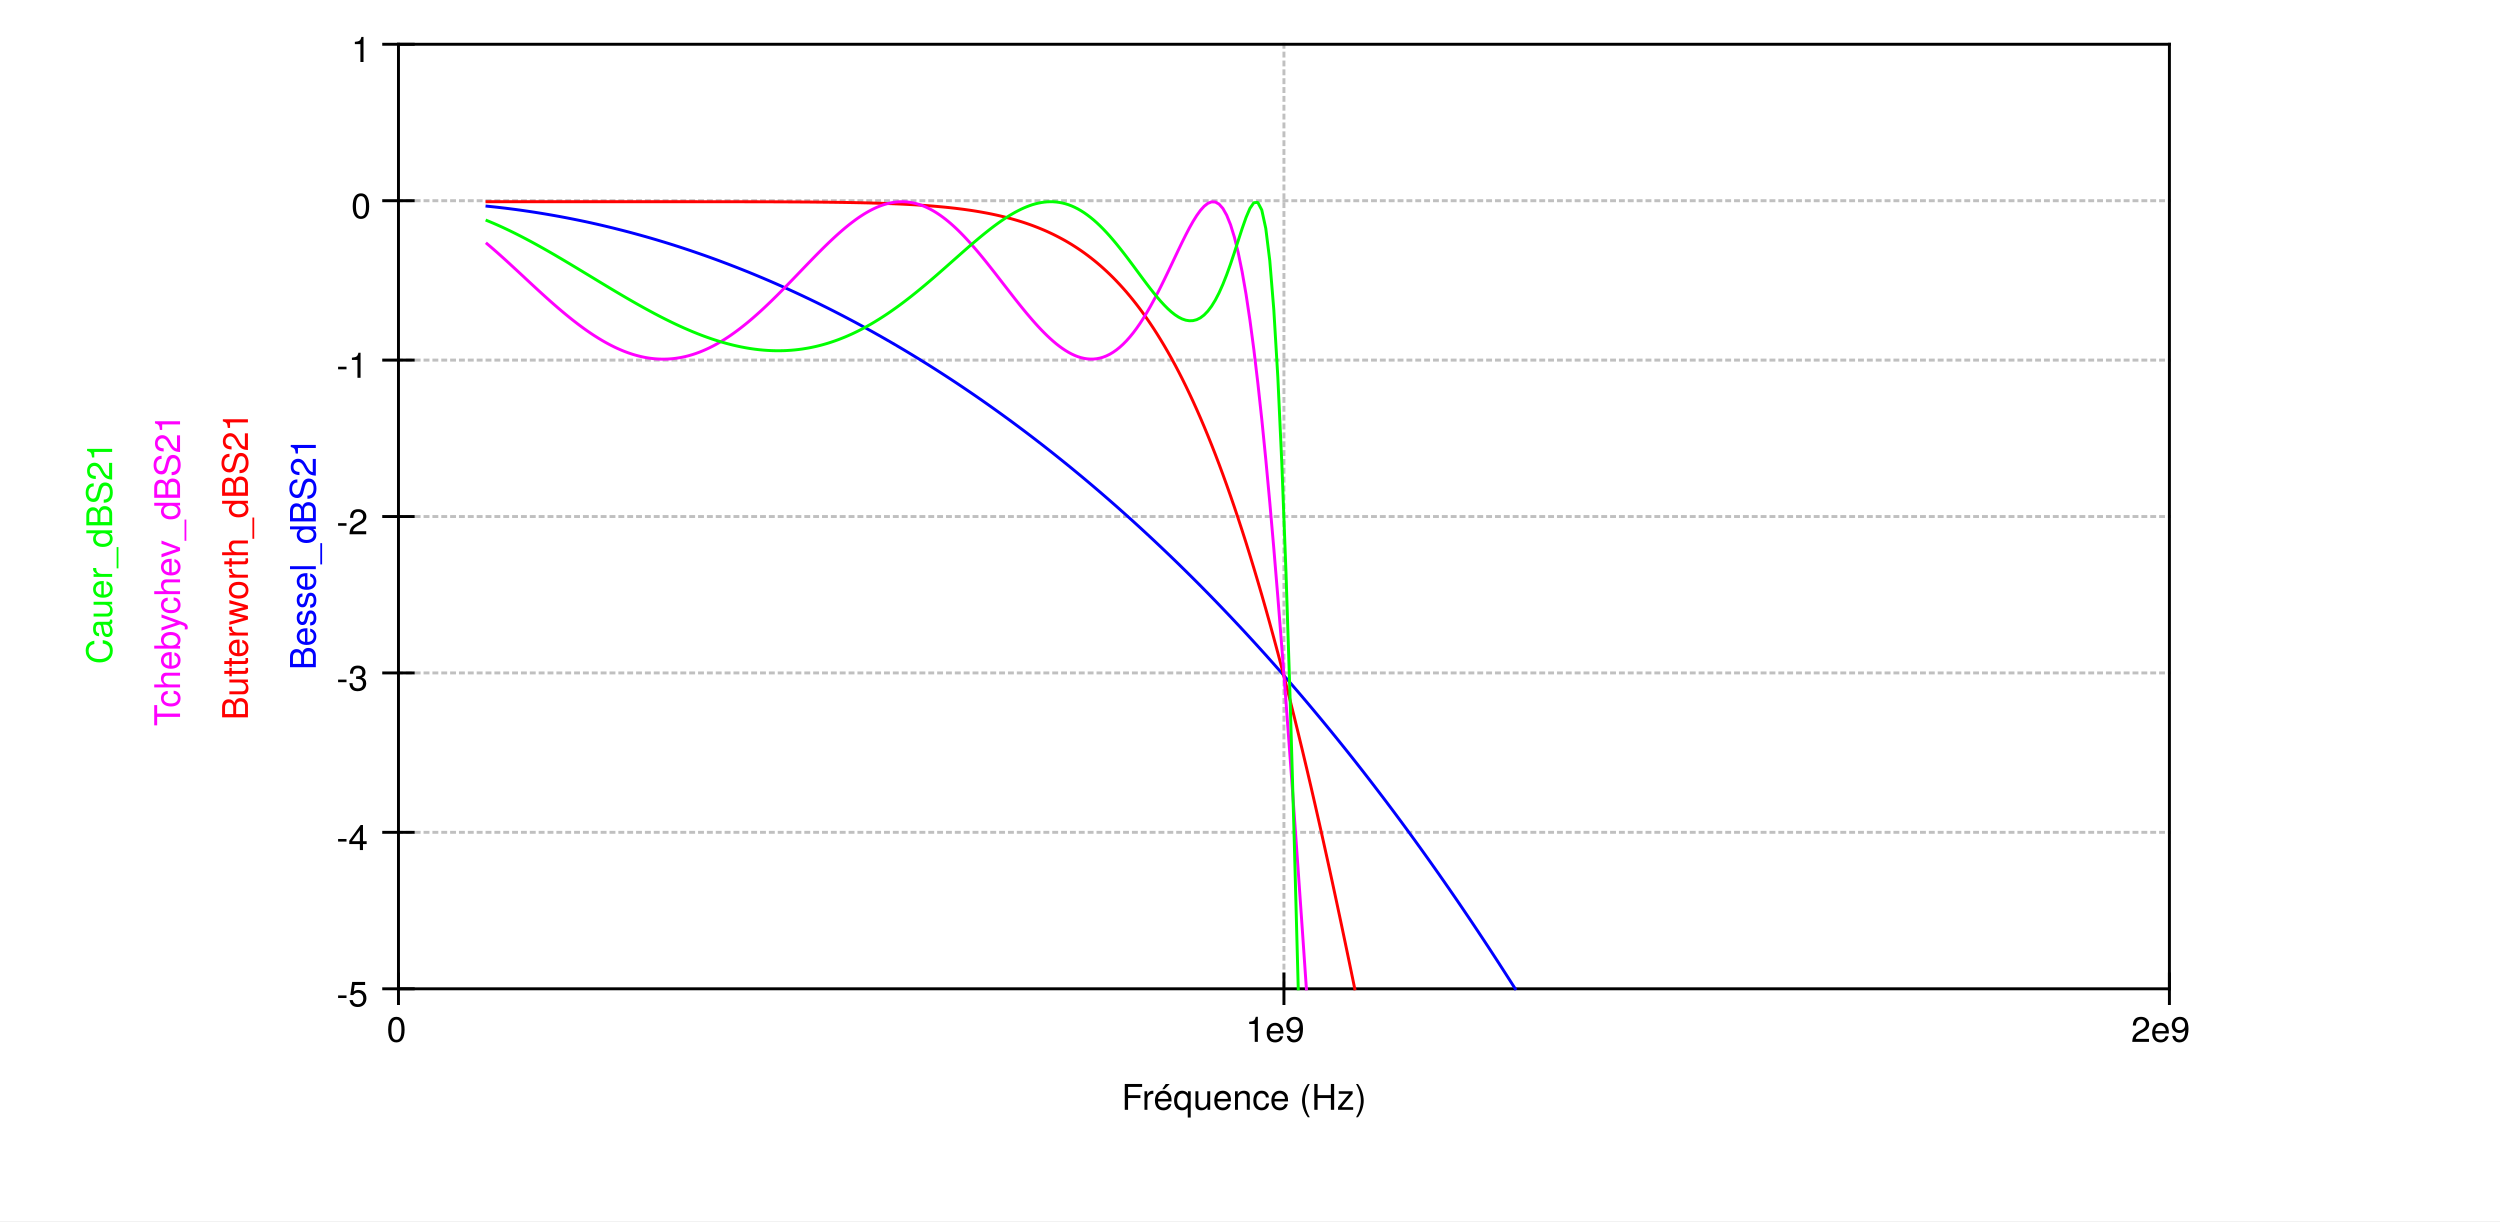 <?xml version="1.0" encoding="UTF-8" standalone="no"?>
<svg
   xmlns:dc="http://purl.org/dc/elements/1.1/"
   xmlns:cc="http://creativecommons.org/ns#"
   xmlns:rdf="http://www.w3.org/1999/02/22-rdf-syntax-ns#"
   xmlns:svg="http://www.w3.org/2000/svg"
   xmlns="http://www.w3.org/2000/svg"
   viewBox="0 0 847.003 413.999"
   height="413.999"
   width="847.003"
   xml:space="preserve"
   version="1.1"
   id="svg2"><rect x="0" y="0" width="847.003" height="413.999" fill="#333333" stroke="none"/><defs
     id="defs6" /><g
     transform="matrix(1.25,0,0,-1.25,0,413.999)"
     id="g10"><g
       id="g12"><path
         id="path14"
         style="fill:#ffffff;fill-opacity:1;fill-rule:evenodd;stroke:none"
         d="m 0,331.199 677.602,0 L 677.602,0 0,0 0,331.199 Z" /><path
         id="path16"
         style="fill:none;stroke:#c0c0c0;stroke-width:0.8;stroke-linecap:square;stroke-linejoin:bevel;stroke-miterlimit:4;stroke-dasharray:0.8, 1.6;stroke-dashoffset:0;stroke-opacity:1"
         d="m 108,276.801 480,0" /><path
         id="path18"
         style="fill:none;stroke:#c0c0c0;stroke-width:0.8;stroke-linecap:square;stroke-linejoin:bevel;stroke-miterlimit:4;stroke-dasharray:0.8, 1.6;stroke-dashoffset:0;stroke-opacity:1"
         d="m 108,233.597 480,0" /><path
         id="path20"
         style="fill:none;stroke:#c0c0c0;stroke-width:0.8;stroke-linecap:square;stroke-linejoin:bevel;stroke-miterlimit:4;stroke-dasharray:0.8, 1.6;stroke-dashoffset:0;stroke-opacity:1"
         d="m 108,191.199 480,0" /><path
         id="path22"
         style="fill:none;stroke:#c0c0c0;stroke-width:0.8;stroke-linecap:square;stroke-linejoin:bevel;stroke-miterlimit:4;stroke-dasharray:0.8, 1.6;stroke-dashoffset:0;stroke-opacity:1"
         d="m 108,148.801 480,0" /><path
         id="path24"
         style="fill:none;stroke:#c0c0c0;stroke-width:0.8;stroke-linecap:square;stroke-linejoin:bevel;stroke-miterlimit:4;stroke-dasharray:0.8, 1.6;stroke-dashoffset:0;stroke-opacity:1"
         d="m 108,105.597 480,0" /><path
         id="path26"
         style="fill:none;stroke:#c0c0c0;stroke-width:0.8;stroke-linecap:square;stroke-linejoin:bevel;stroke-miterlimit:4;stroke-dasharray:0.8, 1.6;stroke-dashoffset:0;stroke-opacity:1"
         d="m 348,319.199 0,-256" /><path
         id="path28"
         style="fill:none;stroke:#000000;stroke-width:0.8;stroke-linecap:square;stroke-linejoin:bevel;stroke-miterlimit:4;stroke-dasharray:none;stroke-opacity:1"
         d="m 108,67.199 0,-8" /><path
         id="path30"
         style="fill:none;stroke:#000000;stroke-width:0.8;stroke-linecap:square;stroke-linejoin:bevel;stroke-miterlimit:4;stroke-dasharray:none;stroke-opacity:1"
         d="m 348,67.199 0,-8" /><path
         id="path32"
         style="fill:none;stroke:#000000;stroke-width:0.8;stroke-linecap:square;stroke-linejoin:bevel;stroke-miterlimit:4;stroke-dasharray:none;stroke-opacity:1"
         d="m 588,67.199 0,-8" /><path
         id="path34"
         style="fill:none;stroke:#000000;stroke-width:0.8;stroke-linecap:square;stroke-linejoin:bevel;stroke-miterlimit:4;stroke-dasharray:none;stroke-opacity:1"
         d="m 104,63.199 8,0" /><path
         id="path36"
         style="fill:none;stroke:#000000;stroke-width:0.8;stroke-linecap:square;stroke-linejoin:bevel;stroke-miterlimit:4;stroke-dasharray:none;stroke-opacity:1"
         d="m 104,105.597 8,0" /><path
         id="path38"
         style="fill:none;stroke:#000000;stroke-width:0.8;stroke-linecap:square;stroke-linejoin:bevel;stroke-miterlimit:4;stroke-dasharray:none;stroke-opacity:1"
         d="m 104,148.801 8,0" /><path
         id="path40"
         style="fill:none;stroke:#000000;stroke-width:0.8;stroke-linecap:square;stroke-linejoin:bevel;stroke-miterlimit:4;stroke-dasharray:none;stroke-opacity:1"
         d="m 104,191.199 8,0" /><path
         id="path42"
         style="fill:none;stroke:#000000;stroke-width:0.8;stroke-linecap:square;stroke-linejoin:bevel;stroke-miterlimit:4;stroke-dasharray:none;stroke-opacity:1"
         d="m 104,233.597 8,0" /><path
         id="path44"
         style="fill:none;stroke:#000000;stroke-width:0.8;stroke-linecap:square;stroke-linejoin:bevel;stroke-miterlimit:4;stroke-dasharray:none;stroke-opacity:1"
         d="m 104,276.801 8,0" /><path
         id="path46"
         style="fill:none;stroke:#000000;stroke-width:0.8;stroke-linecap:square;stroke-linejoin:bevel;stroke-miterlimit:4;stroke-dasharray:none;stroke-opacity:1"
         d="m 104,319.199 8,0" /><path
         id="path48"
         style="fill:none;stroke:#000000;stroke-width:0.8;stroke-linecap:square;stroke-linejoin:bevel;stroke-miterlimit:4;stroke-dasharray:none;stroke-opacity:1"
         d="m 108,319.199 480,0" /><path
         id="path50"
         style="fill:none;stroke:#000000;stroke-width:0.8;stroke-linecap:square;stroke-linejoin:bevel;stroke-miterlimit:4;stroke-dasharray:none;stroke-opacity:1"
         d="m 588,319.199 0,-256" /><path
         id="path52"
         style="fill:none;stroke:#000000;stroke-width:0.8;stroke-linecap:square;stroke-linejoin:bevel;stroke-miterlimit:4;stroke-dasharray:none;stroke-opacity:1"
         d="m 108,63.199 480,0" /><path
         id="path54"
         style="fill:none;stroke:#000000;stroke-width:0.8;stroke-linecap:square;stroke-linejoin:bevel;stroke-miterlimit:4;stroke-dasharray:none;stroke-opacity:1"
         d="m 108,319.199 0,-256" /><path
         id="path56"
         style="fill:none;stroke:#0000ff;stroke-width:0.8;stroke-linecap:square;stroke-linejoin:bevel;stroke-miterlimit:4;stroke-dasharray:none;stroke-opacity:1"
         d="m 132,275.32 0.109,-0.012 0.227,-0.023 0.109,-0.012 0.227,-0.023 0.117,-0.012 0.227,-0.023 0.117,-0.012 0.113,-0.016 0.234,-0.023 0.122,-0.012 0.117,-0.012 0.117,-0.015 0.121,-0.012 0.117,-0.012 0.121,-0.015 0.121,-0.012 0.122,-0.016 0.124,-0.011 0.122,-0.016 0.125,-0.012 0.121,-0.015 0.125,-0.016 0.125,-0.012 0.125,-0.015 0.129,-0.016 0.125,-0.012 0.129,-0.015 0.124,-0.016 0.258,-0.031 0.133,-0.016 0.129,-0.015 0.133,-0.016 0.129,-0.016 0.398,-0.046 0.137,-0.016 0.133,-0.02 0.136,-0.015 0.133,-0.016 0.137,-0.019 0.137,-0.016 0.14,-0.016 0.137,-0.019 0.141,-0.016 0.136,-0.019 0.141,-0.02 0.141,-0.016 0.14,-0.019 0.289,-0.039 0.141,-0.016 0.289,-0.039 0.148,-0.019 0.145,-0.02 0.297,-0.039 0.144,-0.019 0.153,-0.024 0.297,-0.039 0.152,-0.019 0.152,-0.024 0.153,-0.019 0.152,-0.024 0.152,-0.019 0.313,-0.047 0.156,-0.02 0.313,-0.047 0.16,-0.023 0.156,-0.024 0.48,-0.07 0.165,-0.023 0.16,-0.024 0.164,-0.023 0.164,-0.028 0.164,-0.023 0.168,-0.023 0.164,-0.028 0.168,-0.023 0.336,-0.055 0.172,-0.023 0.168,-0.028 0.515,-0.082 0.176,-0.027 0.172,-0.027 0.176,-0.028 0.175,-0.031 0.176,-0.027 0.18,-0.028 0.176,-0.031 0.179,-0.027 0.18,-0.032 0.184,-0.031 0.179,-0.027 0.735,-0.125 0.375,-0.063 0.183,-0.035 0.192,-0.031 0.187,-0.031 0.192,-0.035 0.191,-0.032 0.383,-0.07 0.195,-0.031 0.586,-0.106 0.199,-0.035 0.196,-0.039 0.199,-0.035 0.203,-0.035 0.199,-0.039 0.203,-0.035 0.61,-0.118 0.828,-0.156 0.211,-0.039 0.211,-0.043 0.211,-0.039 0.211,-0.043 0.214,-0.039 0.645,-0.129 0.437,-0.086 0.219,-0.047 0.219,-0.043 0.223,-0.047 0.222,-0.043 0.223,-0.046 0.226,-0.047 0.223,-0.047 0.227,-0.047 0.23,-0.047 0.227,-0.047 0.23,-0.051 0.231,-0.046 0.23,-0.051 0.235,-0.047 0.468,-0.102 0.239,-0.05 0.234,-0.055 0.238,-0.051 0.242,-0.051 0.239,-0.054 0.484,-0.11 0.246,-0.054 0.242,-0.055 0.25,-0.055 0.246,-0.055 0.247,-0.058 0.25,-0.059 0.253,-0.054 0.25,-0.059 0.508,-0.117 0.254,-0.063 0.258,-0.058 0.516,-0.125 0.785,-0.188 0.265,-0.062 0.262,-0.067 0.27,-0.062 0.265,-0.067 0.539,-0.132 0.27,-0.071 0.273,-0.066 0.274,-0.07 0.277,-0.071 0.273,-0.07 0.278,-0.07 0.281,-0.071 0.277,-0.07 0.282,-0.074 0.285,-0.074 0.281,-0.075 0.285,-0.074 0.289,-0.074 0.578,-0.156 0.29,-0.075 0.292,-0.082 0.586,-0.156 0.594,-0.164 0.902,-0.246 0.301,-0.086 0.61,-0.172 0.617,-0.172 0.308,-0.09 0.625,-0.179 0.317,-0.09 0.949,-0.281 0.32,-0.094 0.325,-0.094 0.32,-0.097 0.324,-0.098 0.656,-0.195 0.328,-0.102 0.333,-0.098 0.332,-0.101 0.332,-0.106 0.336,-0.101 0.335,-0.106 0.68,-0.211 0.34,-0.109 0.344,-0.105 0.344,-0.114 0.695,-0.219 0.347,-0.113 0.352,-0.113 0.356,-0.117 0.351,-0.114 0.356,-0.117 0.359,-0.121 0.359,-0.117 0.36,-0.121 0.726,-0.242 0.735,-0.25 0.371,-0.125 0.742,-0.258 0.75,-0.258 0.758,-0.266 0.383,-0.132 0.382,-0.137 0.387,-0.137 0.387,-0.14 0.386,-0.137 0.391,-0.145 0.391,-0.14 0.394,-0.145 0.399,-0.144 0.394,-0.145 0.399,-0.148 0.402,-0.149 0.406,-0.152 0.403,-0.152 0.406,-0.153 0.41,-0.152 0.41,-0.156 0.414,-0.161 0.414,-0.156 0.414,-0.164 0.418,-0.16 0.844,-0.328 1.277,-0.504 0.43,-0.172 0.434,-0.176 0.433,-0.172 0.438,-0.175 0.875,-0.36 0.445,-0.179 0.441,-0.184 0.45,-0.188 0.445,-0.183 0.453,-0.192 0.453,-0.187 0.453,-0.191 0.914,-0.391 0.461,-0.195 0.465,-0.2 0.93,-0.406 0.469,-0.203 0.472,-0.207 0.473,-0.211 0.477,-0.211 0.48,-0.211 0.481,-0.215 0.48,-0.218 0.484,-0.219 0.489,-0.219 0.488,-0.223 0.984,-0.453 0.496,-0.23 0.5,-0.231 0.5,-0.234 0.504,-0.234 0.504,-0.239 0.508,-0.242 1.023,-0.484 1.032,-0.5 0.519,-0.25 0.524,-0.254 0.523,-0.258 0.527,-0.258 0.528,-0.265 0.531,-0.262 0.535,-0.266 0.535,-0.269 0.539,-0.274 0.543,-0.273 0.543,-0.277 0.547,-0.282 0.551,-0.281 0.551,-0.285 0.554,-0.285 0.555,-0.293 0.559,-0.293 0.562,-0.297 0.567,-0.297 0.566,-0.301 0.57,-0.304 0.571,-0.309 0.574,-0.309 0.578,-0.312 0.582,-0.317 0.582,-0.32 0.586,-0.324 0.59,-0.324 0.59,-0.328 0.593,-0.332 0.594,-0.336 0.602,-0.336 0.601,-0.344 0.606,-0.344 0.605,-0.347 1.227,-0.704 0.613,-0.359 0.621,-0.359 0.621,-0.368 0.625,-0.367 0.629,-0.371 0.629,-0.375 0.633,-0.379 0.637,-0.383 0.64,-0.386 0.641,-0.391 0.644,-0.394 0.649,-0.395 0.652,-0.402 0.653,-0.407 0.66,-0.41 0.656,-0.41 0.664,-0.418 0.668,-0.422 0.668,-0.425 0.672,-0.43 0.676,-0.434 0.679,-0.437 0.684,-0.442 0.684,-0.445 0.687,-0.449 0.691,-0.457 0.696,-0.457 0.699,-0.465 0.699,-0.469 0.703,-0.472 0.707,-0.477 0.711,-0.481 0.715,-0.488 0.719,-0.488 0.719,-0.496 1.453,-1.008 0.73,-0.512 0.735,-0.515 0.734,-0.52 0.742,-0.527 0.746,-0.531 0.746,-0.536 0.75,-0.539 0.754,-0.547 1.524,-1.109 0.765,-0.562 0.766,-0.571 0.773,-0.574 0.774,-0.578 0.781,-0.586 0.781,-0.59 0.789,-0.598 0.789,-0.601 0.793,-0.609 0.797,-0.618 0.805,-0.617 0.805,-0.629 0.808,-0.633 0.813,-0.64 0.816,-0.645 0.817,-0.652 0.824,-0.66 0.828,-0.664 0.832,-0.672 0.836,-0.676 0.84,-0.687 0.84,-0.692 0.847,-0.699 0.852,-0.703 0.855,-0.715 0.856,-0.719 0.863,-0.726 0.867,-0.735 0.871,-0.742 0.875,-0.75 0.879,-0.758 0.883,-0.765 0.887,-0.77 0.89,-0.781 0.895,-0.785 0.898,-0.797 0.903,-0.805 0.91,-0.812 0.91,-0.821 0.918,-0.828 0.918,-0.836 0.926,-0.843 0.925,-0.856 0.934,-0.863 0.938,-0.871 0.941,-0.879 0.945,-0.891 0.949,-0.898 0.957,-0.907 0.958,-0.917 0.964,-0.926 0.969,-0.934 0.973,-0.945 0.976,-0.957 0.981,-0.965 0.984,-0.973 0.992,-0.984 0.996,-0.996 1,-1.004 1.004,-1.02 1.008,-1.023 1.012,-1.039 1.019,-1.047 1.024,-1.059 1.027,-1.07 1.031,-1.082 1.04,-1.09 1.042,-1.105 1.047,-1.114 1.051,-1.128 1.059,-1.141 1.058,-1.148 1.067,-1.165 1.07,-1.175 1.078,-1.188 1.082,-1.199 1.086,-1.215 1.09,-1.226 1.098,-1.239 1.097,-1.254 1.11,-1.265 1.109,-1.278 1.117,-1.293 1.121,-1.308 1.129,-1.32 1.133,-1.336 1.137,-1.348 1.14,-1.367 1.149,-1.375 1.152,-1.395 1.16,-1.41 1.164,-1.426 1.168,-1.437 1.176,-1.457 1.18,-1.469 1.187,-1.488 1.192,-1.504 1.195,-1.52 1.203,-1.535 1.207,-1.555 1.211,-1.57 1.219,-1.59 1.226,-1.605 1.231,-1.621 1.234,-1.641 1.243,-1.66 1.246,-1.68 1.254,-1.695 1.257,-1.715 1.266,-1.734 1.269,-1.754 1.278,-1.774 1.281,-1.793 1.289,-1.812 1.293,-1.832 1.301,-1.856 1.305,-1.875 1.312,-1.894 1.32,-1.914 1.325,-1.942 1.328,-1.961 1.336,-1.98 1.343,-2.004 1.348,-2.027 1.356,-2.051 1.363,-2.074 1.367,-2.098 1.375,-2.121 1.379,-2.145 1.387,-2.168 1.179,-1.855" /><path
         id="path58"
         style="fill:none;stroke:#ff0000;stroke-width:0.8;stroke-linecap:square;stroke-linejoin:bevel;stroke-miterlimit:4;stroke-dasharray:none;stroke-opacity:1"
         d="m 132,276.531 56.676,0 0.371,-0.004 6.203,0 0.406,-0.004 3.289,0 0.422,-0.004 2.129,0 0.434,-0.004 1.746,0 0.445,-0.003 1.336,0 0.453,-0.004 1.363,0 0.457,-0.004 0.926,0 0.465,-0.004 0.465,0 0.469,-0.004 0.945,0 0.477,-0.004 0.48,0 0.481,-0.004 0.48,0 0.484,-0.004 0.489,-0.004 0.488,0 0.984,-0.008 0.496,0 1,-0.007 1.008,-0.008 0.508,0 1.023,-0.008 1.032,-0.008 0.519,-0.008 1.047,-0.007 0.527,-0.004 0.528,-0.008 0.531,-0.004 0.535,-0.008 0.535,-0.004 0.539,-0.008 0.543,-0.007 0.543,-0.004 0.547,-0.008 1.102,-0.016 0.554,-0.008 0.555,-0.011 0.559,-0.008 0.562,-0.012 0.567,-0.008 0.566,-0.011 1.141,-0.024 0.574,-0.011 0.578,-0.012 0.582,-0.016 0.582,-0.012 0.586,-0.015 1.18,-0.031 0.593,-0.016 0.594,-0.02 0.602,-0.019 0.601,-0.016 0.606,-0.023 0.605,-0.02 1.84,-0.07 0.621,-0.027 0.621,-0.024 0.625,-0.031 0.629,-0.027 0.629,-0.032 0.633,-0.031 0.637,-0.035 1.281,-0.07 0.644,-0.039 0.649,-0.043 0.652,-0.039 0.653,-0.047 0.66,-0.047 0.656,-0.047 0.664,-0.051 1.336,-0.109 0.672,-0.059 0.676,-0.062 0.679,-0.063 0.684,-0.066 0.684,-0.071 0.687,-0.074 0.691,-0.078 0.696,-0.078 0.699,-0.086 0.699,-0.09 0.703,-0.09 0.707,-0.097 0.711,-0.102 0.715,-0.105 0.719,-0.11 0.719,-0.117 0.726,-0.121 0.727,-0.129 0.73,-0.133 0.735,-0.136 0.734,-0.145 0.742,-0.152 0.746,-0.16 0.746,-0.168 0.75,-0.176 0.754,-0.18 0.762,-0.191 0.762,-0.2 0.765,-0.21 0.766,-0.219 0.773,-0.227 0.774,-0.238 0.781,-0.25 0.781,-0.262 0.789,-0.273 0.789,-0.285 0.793,-0.301 0.797,-0.313 0.805,-0.328 0.805,-0.34 0.808,-0.355 0.813,-0.375 0.816,-0.387 0.817,-0.41 0.824,-0.426 0.828,-0.445 0.832,-0.461 0.836,-0.488 0.84,-0.504 0.84,-0.531 0.847,-0.551 0.852,-0.578 0.855,-0.602 0.856,-0.629 0.863,-0.656 0.867,-0.684 0.871,-0.711 0.875,-0.746 0.879,-0.777 0.883,-0.809 0.887,-0.843 0.89,-0.879 0.895,-0.918 0.898,-0.953 0.903,-0.996 0.91,-1.036 0.91,-1.082 0.918,-1.121 0.918,-1.168 0.926,-1.218 0.925,-1.262 0.934,-1.317 0.938,-1.367 0.941,-1.422 0.945,-1.476 0.949,-1.535 0.957,-1.594 0.958,-1.652 0.964,-1.715 0.969,-1.782 0.973,-1.847 0.976,-1.91 0.981,-1.985 0.984,-2.054 0.992,-2.125 0.996,-2.2 1,-2.277 1.004,-2.355 1.008,-2.434 1.012,-2.516 1.019,-2.597 1.024,-2.684 1.027,-2.766 1.031,-2.855 1.04,-2.941 1.042,-3.036 1.047,-3.121 1.051,-3.215 1.059,-3.308 1.058,-3.402 1.067,-3.497 1.07,-3.589 1.078,-3.688 1.082,-3.785 1.086,-3.883 1.09,-3.98 1.098,-4.078 1.097,-4.18 1.11,-4.274 1.109,-4.371 1.117,-4.472 1.121,-4.571 1.129,-4.668 1.133,-4.765 1.137,-4.86 1.14,-4.961 1.149,-5.05 1.152,-5.149 1.16,-5.242 1.164,-5.336 1.168,-5.426 1.176,-5.515 1.18,-5.61 1.187,-5.695 1.192,-5.777 0.222,-1.098" /><path
         id="path60"
         style="fill:none;stroke:#ff00ff;stroke-width:0.8;stroke-linecap:square;stroke-linejoin:bevel;stroke-miterlimit:4;stroke-dasharray:none;stroke-opacity:1"
         d="m 132,265.137 0.109,-0.094 0.114,-0.094 0.113,-0.098 0.109,-0.093 0.114,-0.094 0.113,-0.098 0.117,-0.097 0.227,-0.196 0.117,-0.101 0.113,-0.098 0.234,-0.203 0.122,-0.102 0.117,-0.101 0.117,-0.106 0.121,-0.105 0.117,-0.102 0.121,-0.105 0.121,-0.11 0.122,-0.105 0.124,-0.106 0.122,-0.109 0.125,-0.109 0.121,-0.11 0.125,-0.109 0.125,-0.113 0.125,-0.11 0.129,-0.113 0.125,-0.113 0.129,-0.114 0.124,-0.117 0.129,-0.113 0.129,-0.117 0.133,-0.117 0.129,-0.118 0.133,-0.117 0.129,-0.117 0.398,-0.363 0.137,-0.121 0.133,-0.121 0.136,-0.125 0.133,-0.125 0.137,-0.121 0.137,-0.129 0.14,-0.125 0.137,-0.125 0.141,-0.129 0.136,-0.129 0.422,-0.387 0.289,-0.266 0.141,-0.132 0.289,-0.266 0.148,-0.137 0.145,-0.133 0.297,-0.273 0.144,-0.137 0.153,-0.14 0.148,-0.137 0.149,-0.141 0.457,-0.422 0.152,-0.144 0.152,-0.141 0.469,-0.433 0.156,-0.149 0.157,-0.144 0.16,-0.149 0.156,-0.148 0.48,-0.445 0.165,-0.153 0.16,-0.152 0.492,-0.457 0.168,-0.152 0.164,-0.157 0.168,-0.152 0.336,-0.313 0.172,-0.156 0.168,-0.156 0.172,-0.16 0.171,-0.156 0.172,-0.161 0.176,-0.16 0.172,-0.16 0.527,-0.48 0.18,-0.164 0.176,-0.165 0.179,-0.16 0.18,-0.164 0.184,-0.164 0.179,-0.164 0.184,-0.168 0.367,-0.328 0.184,-0.168 0.187,-0.168 0.188,-0.164 0.183,-0.168 0.192,-0.168 0.187,-0.168 0.192,-0.168 0.191,-0.172 0.383,-0.336 0.195,-0.172 0.195,-0.168 0.391,-0.343 0.199,-0.168 0.196,-0.172 0.199,-0.172 0.203,-0.172 0.199,-0.172 0.813,-0.687 0.621,-0.516 0.207,-0.176 0.844,-0.687 0.859,-0.688 0.656,-0.515 0.219,-0.168 0.668,-0.516 0.226,-0.168 0.223,-0.168 0.227,-0.172 0.23,-0.168 0.227,-0.168 0.461,-0.336 0.23,-0.164 0.235,-0.168 0.468,-0.328 0.239,-0.168 0.234,-0.16 0.238,-0.164 0.242,-0.164 0.239,-0.16 0.484,-0.32 0.246,-0.161 0.242,-0.156 0.25,-0.156 0.493,-0.313 0.25,-0.152 0.253,-0.156 0.25,-0.149 0.254,-0.152 0.508,-0.297 0.258,-0.148 0.516,-0.289 0.261,-0.141 0.262,-0.144 0.262,-0.137 0.265,-0.141 0.262,-0.137 0.27,-0.132 0.265,-0.133 0.539,-0.266 0.27,-0.125 0.273,-0.129 0.274,-0.121 0.277,-0.125 0.273,-0.121 0.278,-0.117 0.281,-0.117 0.277,-0.114 0.282,-0.113 0.285,-0.109 0.281,-0.106 0.285,-0.105 0.289,-0.106 0.868,-0.293 0.292,-0.093 0.293,-0.09 0.293,-0.086 0.297,-0.086 0.297,-0.082 0.301,-0.078 0.601,-0.149 0.301,-0.07 0.305,-0.066 0.305,-0.063 0.308,-0.062 0.617,-0.11 0.313,-0.051 0.312,-0.046 0.317,-0.043 0.316,-0.039 0.633,-0.071 0.32,-0.027 0.325,-0.024 0.32,-0.023 0.324,-0.016 0.328,-0.011 0.328,-0.008 0.328,-0.004 0.333,0 0.332,0.004 0.332,0.008 0.336,0.011 0.335,0.02 0.34,0.019 0.34,0.028 0.34,0.031 0.344,0.035 0.344,0.043 0.347,0.047 0.348,0.051 0.347,0.055 0.352,0.058 0.356,0.067 0.351,0.074 0.356,0.074 0.359,0.082 0.719,0.18 0.726,0.203 0.367,0.109 0.368,0.117 0.371,0.121 0.371,0.125 0.371,0.137 0.375,0.137 0.375,0.144 0.379,0.153 0.379,0.156 0.383,0.164 0.382,0.172 0.387,0.176 0.387,0.179 0.386,0.192 0.391,0.195 0.391,0.199 0.394,0.211 0.399,0.215 0.394,0.223 0.399,0.226 0.402,0.235 0.406,0.242 0.403,0.25 0.406,0.254 0.82,0.531 0.414,0.277 0.414,0.282 0.414,0.293 0.418,0.297 0.422,0.304 0.422,0.309 0.426,0.32 0.426,0.324 0.425,0.332 0.43,0.336 0.434,0.348 0.433,0.352 0.438,0.359 0.437,0.367 0.438,0.371 0.445,0.383 0.441,0.387 0.45,0.394 0.445,0.399 0.453,0.406 0.453,0.414 0.453,0.418 0.457,0.426 0.457,0.433 0.461,0.438 0.465,0.445 0.465,0.449 0.465,0.457 0.469,0.461 0.472,0.465 0.473,0.473 0.477,0.48 0.48,0.481 0.481,0.488 0.48,0.492 0.484,0.496 0.977,1.008 0.492,0.508 0.492,0.512 0.496,0.515 0.5,0.52 0.5,0.523 1.008,1.047 0.508,0.528 0.512,0.531 0.511,0.527 1.032,1.063 0.519,0.531 0.524,0.531 0.523,0.527 1.055,1.055 0.531,0.524 1.07,1.039 0.539,0.511 0.543,0.508 0.543,0.504 0.547,0.5 0.551,0.492 0.551,0.485 0.554,0.48 0.555,0.469 0.559,0.461 0.562,0.453 0.567,0.441 0.566,0.43 0.57,0.422 0.571,0.41 0.574,0.395 0.578,0.378 0.582,0.372 0.582,0.351 0.586,0.336 0.59,0.32 0.59,0.305 0.593,0.285 0.594,0.266 0.602,0.246 0.601,0.23 0.606,0.204 0.605,0.187 0.614,0.16 0.613,0.141 0.613,0.113 0.621,0.094 0.621,0.062 0.625,0.043 0.629,0.012 0.629,-0.012 0.633,-0.039 0.637,-0.07 0.64,-0.098 0.641,-0.125 0.644,-0.156 0.649,-0.184 0.652,-0.214 0.653,-0.246 0.66,-0.274 0.656,-0.309 0.664,-0.335 0.668,-0.368 0.668,-0.398 0.672,-0.43 0.676,-0.461 0.679,-0.492 0.684,-0.519 0.684,-0.555 0.687,-0.578 0.691,-0.614 0.696,-0.636 0.699,-0.668 0.699,-0.696 0.703,-0.718 0.707,-0.746 0.711,-0.774 0.715,-0.793 0.719,-0.82 0.719,-0.84 0.726,-0.859 0.727,-0.879 0.73,-0.895 0.735,-0.914 0.734,-0.929 0.742,-0.938 0.746,-0.953 0.746,-0.965 0.75,-0.969 0.754,-0.976 1.524,-1.961 0.765,-0.985 0.766,-0.98 0.773,-0.973 0.774,-0.968 0.781,-0.961 0.781,-0.95 0.789,-0.933 0.789,-0.918 0.793,-0.899 0.797,-0.879 0.805,-0.851 0.805,-0.824 0.808,-0.797 0.813,-0.762 0.816,-0.726 0.817,-0.692 0.824,-0.644 0.828,-0.602 0.832,-0.555 0.836,-0.504 0.84,-0.453 0.84,-0.39 0.847,-0.336 0.852,-0.27 0.855,-0.203 0.856,-0.133 0.863,-0.062 0.867,0.015 0.871,0.09 0.875,0.176 0.879,0.258 0.883,0.348 0.887,0.437 0.89,0.531 0.895,0.625 0.898,0.723 0.903,0.82 0.91,0.922 0.91,1.024 0.918,1.125 0.918,1.226 0.926,1.332 0.925,1.43 0.934,1.527 0.938,1.621 0.941,1.711 0.945,1.793 0.949,1.871 0.957,1.938 0.958,1.988 0.964,2.027 0.969,2.051 0.973,2.051 0.976,2.023 0.981,1.973 0.984,1.891 0.992,1.765 0.996,1.598 1,1.387 1.004,1.121 1.008,0.793 1.012,0.406 1.019,-0.047 1.024,-0.574 1.027,-1.168 1.031,-1.836 1.04,-2.574 1.042,-3.375 1.047,-4.235 1.051,-5.136 1.059,-6.082 1.058,-7.047 1.067,-8.016 1.07,-8.98 1.078,-9.922 1.082,-10.828 1.086,-11.688 1.09,-12.488 1.098,-13.227 1.097,-13.89 1.11,-14.485 1.109,-15.011 1.117,-15.461 1.121,-15.848 1.129,-16.164 1.047,-15.211" /><path
         id="path62"
         style="fill:none;stroke:#00ff00;stroke-width:0.8;stroke-linecap:square;stroke-linejoin:bevel;stroke-miterlimit:4;stroke-dasharray:none;stroke-opacity:1"
         d="m 132,271.41 0.109,-0.047 0.114,-0.047 0.113,-0.043 0.109,-0.047 0.227,-0.093 0.117,-0.047 0.113,-0.051 0.114,-0.047 0.117,-0.051 0.113,-0.047 0.234,-0.101 0.122,-0.047 0.234,-0.102 0.121,-0.054 0.117,-0.051 0.121,-0.051 0.243,-0.109 0.124,-0.051 0.122,-0.055 0.125,-0.054 0.121,-0.055 0.125,-0.055 0.125,-0.058 0.125,-0.055 0.129,-0.059 0.125,-0.054 0.129,-0.059 0.124,-0.058 0.258,-0.118 0.133,-0.058 0.129,-0.063 0.133,-0.058 0.129,-0.063 0.398,-0.187 0.137,-0.063 0.133,-0.062 0.136,-0.063 0.133,-0.066 0.137,-0.067 0.137,-0.062 0.14,-0.067 0.137,-0.066 0.141,-0.07 0.136,-0.067 0.141,-0.066 0.281,-0.141 0.145,-0.066 0.144,-0.07 0.141,-0.075 0.289,-0.14 0.148,-0.075 0.145,-0.074 0.148,-0.07 0.149,-0.074 0.144,-0.078 0.153,-0.075 0.148,-0.074 0.149,-0.078 0.152,-0.078 0.152,-0.074 0.153,-0.078 0.152,-0.082 0.152,-0.079 0.157,-0.078 0.625,-0.328 0.16,-0.082 0.156,-0.082 0.48,-0.258 0.165,-0.086 0.16,-0.086 0.164,-0.086 0.164,-0.089 0.164,-0.086 0.168,-0.09 0.164,-0.09 0.168,-0.09 0.168,-0.094 0.168,-0.089 0.172,-0.094 0.168,-0.094 0.515,-0.281 0.176,-0.098 0.172,-0.097 0.176,-0.094 0.175,-0.098 0.176,-0.101 0.18,-0.098 0.176,-0.102 0.179,-0.097 0.18,-0.102 0.184,-0.101 0.179,-0.106 0.184,-0.101 0.184,-0.106 0.183,-0.102 0.184,-0.105 0.187,-0.109 0.188,-0.106 0.183,-0.105 0.192,-0.11 0.187,-0.109 0.383,-0.219 0.191,-0.113 0.192,-0.109 0.781,-0.454 0.199,-0.117 0.196,-0.117 0.199,-0.117 0.203,-0.117 0.199,-0.118 0.203,-0.117 0.61,-0.363 0.414,-0.242 0.414,-0.25 0.844,-0.5 0.859,-0.516 0.219,-0.133 0.218,-0.129 0.438,-0.265 0.445,-0.266 0.223,-0.136 0.226,-0.137 0.223,-0.137 0.227,-0.137 0.23,-0.136 0.227,-0.137 0.691,-0.422 0.469,-0.281 0.234,-0.145 0.239,-0.14 0.234,-0.145 0.238,-0.144 0.242,-0.145 0.239,-0.148 0.242,-0.145 0.242,-0.148 0.246,-0.149 0.242,-0.148 0.25,-0.149 0.246,-0.152 0.247,-0.148 0.25,-0.153 0.253,-0.152 0.25,-0.152 0.508,-0.305 0.254,-0.156 0.258,-0.153 0.516,-0.312 0.523,-0.313 0.262,-0.16 0.265,-0.156 0.262,-0.16 0.27,-0.16 0.265,-0.157 0.27,-0.16 0.269,-0.164 0.27,-0.16 0.273,-0.16 0.274,-0.164 0.277,-0.164 0.273,-0.161 0.278,-0.164 0.281,-0.164 0.277,-0.164 0.282,-0.164 0.285,-0.168 0.281,-0.164 0.285,-0.164 0.578,-0.336 0.289,-0.164 0.29,-0.168 0.878,-0.504 0.594,-0.336 0.301,-0.172 0.902,-0.503 0.305,-0.172 0.305,-0.168 0.308,-0.168 0.309,-0.172 0.308,-0.168 0.313,-0.168 0.312,-0.172 0.317,-0.168 0.316,-0.172 0.317,-0.168 0.316,-0.172 0.32,-0.168 0.325,-0.168 0.32,-0.168 0.324,-0.171 0.984,-0.504 0.997,-0.504 0.336,-0.164 0.335,-0.168 0.34,-0.164 0.34,-0.168 0.34,-0.164 0.688,-0.329 0.347,-0.164 0.348,-0.16 0.347,-0.164 0.352,-0.16 0.356,-0.16 0.351,-0.16 0.356,-0.16 1.078,-0.469 0.363,-0.156 0.363,-0.153 0.367,-0.156 0.368,-0.152 0.742,-0.297 0.371,-0.153 0.375,-0.144 0.375,-0.149 0.379,-0.144 0.379,-0.141 0.383,-0.144 0.382,-0.137 0.387,-0.141 0.387,-0.136 0.386,-0.133 0.391,-0.137 0.391,-0.129 0.394,-0.133 0.399,-0.125 0.394,-0.128 0.399,-0.122 0.402,-0.125 0.406,-0.117 0.403,-0.121 0.406,-0.113 0.41,-0.113 0.41,-0.11 0.414,-0.109 0.828,-0.211 0.418,-0.102 0.422,-0.097 0.422,-0.094 0.426,-0.094 0.426,-0.09 0.425,-0.086 0.43,-0.082 0.434,-0.082 0.433,-0.078 0.438,-0.074 0.437,-0.07 0.438,-0.067 0.445,-0.062 0.441,-0.063 0.45,-0.054 0.445,-0.055 0.453,-0.051 0.906,-0.086 0.914,-0.07 0.461,-0.027 0.465,-0.024 0.465,-0.019 0.465,-0.016 0.469,-0.012 0.472,-0.008 0.473,0 0.477,0.004 0.48,0.008 0.481,0.012 0.48,0.019 0.484,0.024 0.977,0.062 0.984,0.086 0.496,0.055 0.5,0.055 0.5,0.066 0.504,0.066 0.504,0.079 0.508,0.082 0.512,0.086 0.511,0.093 0.516,0.102 0.516,0.109 0.519,0.114 0.524,0.121 0.523,0.129 0.527,0.136 0.528,0.141 0.531,0.152 0.535,0.156 0.535,0.165 0.539,0.171 0.543,0.184 0.543,0.187 0.547,0.196 0.551,0.203 0.551,0.215 0.554,0.219 0.555,0.226 0.559,0.238 0.562,0.246 0.567,0.254 0.566,0.262 0.57,0.274 0.571,0.277 0.574,0.289 0.578,0.301 0.582,0.304 0.582,0.317 0.586,0.324 0.59,0.336 0.59,0.344 0.593,0.351 0.594,0.364 0.602,0.371 0.601,0.382 0.606,0.391 0.605,0.399 0.614,0.41 0.613,0.418 0.613,0.429 0.621,0.438 0.621,0.445 0.625,0.457 0.629,0.465 0.629,0.473 0.633,0.484 0.637,0.492 0.64,0.5 0.641,0.512 0.644,0.516 0.649,0.527 0.652,0.535 0.653,0.543 0.66,0.551 0.656,0.558 0.664,0.567 0.668,0.57 0.668,0.578 0.672,0.586 0.676,0.59 0.679,0.594 0.684,0.601 0.684,0.606 0.687,0.609 0.691,0.613 0.696,0.614 0.699,0.617 0.699,0.621 0.703,0.617 0.707,0.621 0.711,0.621 0.715,0.618 0.719,0.613 0.719,0.609 0.726,0.61 0.727,0.601 0.73,0.594 0.735,0.586 0.734,0.582 0.742,0.566 0.746,0.559 0.746,0.543 0.75,0.527 0.754,0.516 0.762,0.496 0.762,0.48 0.765,0.457 0.766,0.438 0.773,0.41 0.774,0.387 0.781,0.363 0.781,0.328 0.789,0.301 0.789,0.27 0.793,0.23 0.797,0.195 0.805,0.16 0.805,0.118 0.808,0.078 0.813,0.031 0.816,-0.012 0.817,-0.062 0.824,-0.11 0.828,-0.156 0.832,-0.211 0.836,-0.265 0.84,-0.317 0.84,-0.375 0.847,-0.429 0.852,-0.489 0.855,-0.543 0.856,-0.601 0.863,-0.657 0.867,-0.714 0.871,-0.77 0.875,-0.828 0.879,-0.879 0.883,-0.934 0.887,-0.98 0.89,-1.031 0.895,-1.071 0.898,-1.117 0.903,-1.148 0.91,-1.184 0.91,-1.207 0.918,-1.23 0.918,-1.246 1.851,-2.5 0.934,-1.243 0.938,-1.226 0.941,-1.195 0.945,-1.157 0.949,-1.105 0.957,-1.039 0.958,-0.965 0.964,-0.871 0.969,-0.766 0.973,-0.64 0.976,-0.5 0.981,-0.34 0.984,-0.156 0.992,0.039 0.996,0.257 1,0.5 1.004,0.762 1.008,1.043 1.012,1.344 1.019,1.652 1.024,1.977 1.027,2.301 1.031,2.609 1.04,2.887 1.042,3.113 1.047,3.246 1.051,3.23 1.059,3.008 1.058,2.485 1.067,1.55 1.07,0.082 1.078,-2.062 1.082,-4.984 1.086,-8.743 1.09,-13.277 1.098,-18.398 1.097,-23.793 1.11,-29.094 1.109,-33.957 1.117,-38.152 1.098,-40.688" /><path
         id="path64"
         style="fill:#000000;fill-opacity:1;fill-rule:nonzero;stroke:none"
         d="m 109.66,52.066 c 0,2.36 -0.75,3.531 -2.219,3.531 -1.468,0 -2.234,-1.187 -2.234,-3.468 0,-2.297 0.781,-3.469 2.234,-3.469 1.438,0 2.219,1.172 2.219,3.406 z m -0.859,0.078 c 0,-1.922 -0.438,-2.781 -1.375,-2.781 -0.891,0 -1.344,0.891 -1.344,2.75 0,1.875 0.453,2.734 1.359,2.734 0.907,0 1.36,-0.875 1.36,-2.703 z" /><path
         id="path66"
         style="fill:#000000;fill-opacity:1;fill-rule:nonzero;stroke:none"
         d="m 340.93,48.801 0,6.796 -0.563,0 c -0.297,-1.046 -0.484,-1.187 -1.781,-1.343 l 0,-0.61 1.5,0 0,-4.843 0.844,0 z" /><path
         id="path68"
         style="fill:#000000;fill-opacity:1;fill-rule:nonzero;stroke:none"
         d="m 347.859,51.082 c 0,0.734 -0.062,1.187 -0.203,1.562 -0.328,0.828 -1.094,1.328 -2.031,1.328 -1.406,0 -2.297,-1.031 -2.297,-2.687 0,-1.656 0.86,-2.625 2.281,-2.625 1.141,0 1.938,0.656 2.141,1.672 l -0.797,0 c -0.219,-0.672 -0.672,-0.938 -1.312,-0.938 -0.844,0 -1.469,0.532 -1.485,1.688 l 3.703,0 z M 347,51.801 c 0,0 0,-0.047 0,-0.063 l -2.828,0 c 0.078,0.891 0.64,1.5 1.437,1.5 0.797,0 1.391,-0.656 1.391,-1.437 z" /><path
         id="path70"
         style="fill:#000000;fill-opacity:1;fill-rule:nonzero;stroke:none"
         d="m 353.164,52.363 c 0,2.125 -0.75,3.234 -2.297,3.234 -1.297,0 -2.234,-0.921 -2.234,-2.25 0,-1.265 0.875,-2.125 2.094,-2.125 0.64,0 1.109,0.235 1.562,0.766 -0.016,-1.656 -0.547,-2.578 -1.516,-2.578 -0.593,0 -1.015,0.375 -1.14,1.016 l -0.844,0 c 0.156,-1.11 0.891,-1.766 1.922,-1.766 1.594,0 2.453,1.344 2.453,3.703 z m -0.922,1 c 0,-0.828 -0.594,-1.391 -1.422,-1.391 -0.812,0 -1.312,0.532 -1.312,1.438 0,0.875 0.562,1.453 1.344,1.453 0.796,0 1.39,-0.609 1.39,-1.5 z" /><path
         id="path72"
         style="fill:#000000;fill-opacity:1;fill-rule:nonzero;stroke:none"
         d="m 582.508,53.613 c 0,1.141 -0.891,1.984 -2.188,1.984 -1.39,0 -2.187,-0.703 -2.234,-2.359 l 0.844,0 c 0.062,1.141 0.531,1.625 1.375,1.625 0.765,0 1.328,-0.547 1.328,-1.281 0,-0.531 -0.313,-0.985 -0.906,-1.344 l -0.891,-0.5 c -1.422,-0.797 -1.828,-1.437 -1.906,-2.937 l 4.531,0 0,0.828 -3.578,0 c 0.078,0.562 0.39,0.922 1.219,1.406 l 0.968,0.516 c 0.938,0.515 1.438,1.218 1.438,2.062 z" /><path
         id="path74"
         style="fill:#000000;fill-opacity:1;fill-rule:nonzero;stroke:none"
         d="m 587.859,51.082 c 0,0.734 -0.062,1.187 -0.203,1.562 -0.328,0.828 -1.094,1.328 -2.031,1.328 -1.406,0 -2.297,-1.031 -2.297,-2.687 0,-1.656 0.86,-2.625 2.281,-2.625 1.141,0 1.938,0.656 2.141,1.672 l -0.797,0 c -0.219,-0.672 -0.672,-0.938 -1.312,-0.938 -0.844,0 -1.469,0.532 -1.485,1.688 l 3.703,0 z M 587,51.801 c 0,0 0,-0.047 0,-0.063 l -2.828,0 c 0.078,0.891 0.64,1.5 1.437,1.5 0.797,0 1.391,-0.656 1.391,-1.437 z" /><path
         id="path76"
         style="fill:#000000;fill-opacity:1;fill-rule:nonzero;stroke:none"
         d="m 593.164,52.363 c 0,2.125 -0.75,3.234 -2.297,3.234 -1.297,0 -2.234,-0.921 -2.234,-2.25 0,-1.265 0.875,-2.125 2.094,-2.125 0.64,0 1.109,0.235 1.562,0.766 -0.016,-1.656 -0.547,-2.578 -1.516,-2.578 -0.593,0 -1.015,0.375 -1.14,1.016 l -0.844,0 c 0.156,-1.11 0.891,-1.766 1.922,-1.766 1.594,0 2.453,1.344 2.453,3.703 z m -0.922,1 c 0,-0.828 -0.594,-1.391 -1.422,-1.391 -0.812,0 -1.312,0.532 -1.312,1.438 0,0.875 0.562,1.453 1.344,1.453 0.796,0 1.39,-0.609 1.39,-1.5 z" /><path
         id="path78"
         style="fill:#000000;fill-opacity:1;fill-rule:nonzero;stroke:none"
         d="m 91.637,61.398 2.281,0 0,-0.703 -2.281,0 0,0.703 z" /><path
         id="path80"
         style="fill:#000000;fill-opacity:1;fill-rule:nonzero;stroke:none"
         d="m 99.32,60.648 c 0,1.344 -0.89,2.235 -2.203,2.235 -0.469,0 -0.859,-0.125 -1.25,-0.422 l 0.266,1.765 2.828,0 0,0.828 -3.5,0 -0.516,-3.562 0.782,0 c 0.39,0.469 0.718,0.641 1.25,0.641 0.906,0 1.484,-0.594 1.484,-1.594 0,-0.985 -0.578,-1.531 -1.484,-1.531 -0.75,0 -1.204,0.375 -1.391,1.14 l -0.859,0 c 0.281,-1.359 1.046,-1.89 2.265,-1.89 1.375,0 2.328,0.953 2.328,2.39 z" /><path
         id="path82"
         style="fill:#000000;fill-opacity:1;fill-rule:nonzero;stroke:none"
         d="m 91.637,103.801 2.281,0 0,-0.703 -2.281,0 0,0.703 z" /><path
         id="path84"
         style="fill:#000000;fill-opacity:1;fill-rule:nonzero;stroke:none"
         d="m 99.383,102.426 0,0.765 -1,0 0,4.406 -0.625,0 -3.094,-4.281 0,-0.89 2.875,0 0,-1.625 0.844,0 0,1.625 1,0 z m -1.844,0.765 -2.141,0 2.141,2.969 0,-2.969 z" /><path
         id="path86"
         style="fill:#000000;fill-opacity:1;fill-rule:nonzero;stroke:none"
         d="m 91.637,147 2.281,0 0,-0.703 -2.281,0 0,0.703 z" /><path
         id="path88"
         style="fill:#000000;fill-opacity:1;fill-rule:nonzero;stroke:none"
         d="m 99.258,145.969 c 0,0.828 -0.344,1.312 -1.156,1.593 0.64,0.25 0.953,0.688 0.953,1.375 0,1.172 -0.782,1.86 -2.078,1.86 -1.375,0 -2.094,-0.75 -2.125,-2.188 l 0.843,0 c 0.016,1 0.438,1.453 1.297,1.453 0.75,0 1.203,-0.437 1.203,-1.156 0,-0.734 -0.328,-1.031 -1.672,-1.031 l 0,-0.703 0.454,0 c 0.937,0 1.406,-0.453 1.406,-1.203 0,-0.86 -0.516,-1.36 -1.406,-1.36 -0.922,0 -1.375,0.453 -1.422,1.438 l -0.844,0 c 0.094,-1.516 0.844,-2.188 2.234,-2.188 1.407,0 2.313,0.828 2.313,2.11 z" /><path
         id="path90"
         style="fill:#000000;fill-opacity:1;fill-rule:nonzero;stroke:none"
         d="m 91.637,189.398 2.281,0 0,-0.703 -2.281,0 0,0.703 z" /><path
         id="path92"
         style="fill:#000000;fill-opacity:1;fill-rule:nonzero;stroke:none"
         d="m 99.305,191.211 c 0,1.14 -0.891,1.984 -2.188,1.984 -1.39,0 -2.187,-0.703 -2.234,-2.359 l 0.844,0 c 0.062,1.14 0.531,1.625 1.375,1.625 0.765,0 1.328,-0.547 1.328,-1.282 0,-0.531 -0.313,-0.984 -0.907,-1.343 l -0.89,-0.5 c -1.422,-0.797 -1.828,-1.438 -1.906,-2.938 l 4.531,0 0,0.828 -3.578,0 c 0.078,0.563 0.39,0.922 1.218,1.407 l 0.969,0.515 c 0.938,0.516 1.438,1.219 1.438,2.063 z" /><path
         id="path94"
         style="fill:#000000;fill-opacity:1;fill-rule:nonzero;stroke:none"
         d="m 91.637,231.801 2.281,0 0,-0.703 -2.281,0 0,0.703 z" /><path
         id="path96"
         style="fill:#000000;fill-opacity:1;fill-rule:nonzero;stroke:none"
         d="m 97.727,228.801 0,6.796 -0.563,0 c -0.297,-1.046 -0.484,-1.187 -1.781,-1.343 l 0,-0.61 1.5,0 0,-4.843 0.844,0 z" /><path
         id="path98"
         style="fill:#000000;fill-opacity:1;fill-rule:nonzero;stroke:none"
         d="m 100.059,275.265 c 0,2.36 -0.75,3.532 -2.219,3.532 -1.469,0 -2.235,-1.188 -2.235,-3.469 0,-2.297 0.782,-3.469 2.235,-3.469 1.437,0 2.219,1.172 2.219,3.406 z m -0.86,0.079 c 0,-1.922 -0.437,-2.782 -1.375,-2.782 -0.89,0 -1.344,0.891 -1.344,2.75 0,1.875 0.454,2.735 1.36,2.735 0.906,0 1.359,-0.875 1.359,-2.703 z" /><path
         id="path100"
         style="fill:#000000;fill-opacity:1;fill-rule:nonzero;stroke:none"
         d="m 98.527,314.398 0,6.797 -0.562,0 c -0.297,-1.047 -0.485,-1.187 -1.781,-1.344 l 0,-0.609 1.5,0 0,-4.844 0.843,0 z" /><path
         id="path102"
         style="fill:#000000;fill-opacity:1;fill-rule:nonzero;stroke:none"
         d="m 309.562,36.601 0,0.797 -4.703,0 0,-7 0.891,0 0,3.188 3.344,0 0,0.781 -3.344,0 0,2.234 3.812,0 z" /><path
         id="path104"
         style="fill:#000000;fill-opacity:1;fill-rule:nonzero;stroke:none"
         d="m 312.609,34.726 0,0.813 c -0.14,0.015 -0.203,0.031 -0.312,0.031 -0.516,0 -0.906,-0.312 -1.359,-1.062 l 0,0.921 -0.735,0 0,-5.031 0.797,0 0,2.61 c 0,1.125 0.375,1.703 1.609,1.718 z" /><path
         id="path106"
         style="fill:#000000;fill-opacity:1;fill-rule:nonzero;stroke:none"
         d="m 317.562,32.679 c 0,0.735 -0.062,1.188 -0.203,1.563 -0.328,0.828 -1.093,1.328 -2.031,1.328 -1.406,0 -2.297,-1.031 -2.297,-2.687 0,-1.657 0.86,-2.625 2.281,-2.625 1.141,0 1.938,0.656 2.141,1.671 l -0.797,0 c -0.218,-0.671 -0.672,-0.937 -1.312,-0.937 -0.844,0 -1.469,0.531 -1.485,1.687 l 3.703,0 z m -0.859,0.719 c 0,0 0,-0.047 0,-0.062 l -2.828,0 c 0.078,0.89 0.641,1.5 1.437,1.5 0.797,0 1.391,-0.657 1.391,-1.438 z m 0.344,4 -1.094,0 -0.922,-1.422 0.578,0 1.438,1.422 z" /><path
         id="path108"
         style="fill:#000000;fill-opacity:1;fill-rule:nonzero;stroke:none"
         d="m 322.727,28.304 0,7.125 -0.719,0 0,-0.671 c -0.36,0.531 -0.938,0.812 -1.594,0.812 -1.328,0 -2.187,-1.047 -2.187,-2.719 0,-1.625 0.828,-2.593 2.14,-2.593 0.703,0 1.188,0.25 1.563,0.796 l 0,-2.75 0.797,0 z m -0.797,4.579 c 0,-1.157 -0.563,-1.875 -1.407,-1.875 -0.875,0 -1.468,0.734 -1.468,1.906 0,1.156 0.593,1.906 1.468,1.906 0.86,0 1.407,-0.766 1.407,-1.937 z" /><path
         id="path110"
         style="fill:#000000;fill-opacity:1;fill-rule:nonzero;stroke:none"
         d="m 328.016,30.398 0,5.031 -0.797,0 0,-2.781 c 0,-1.015 -0.531,-1.687 -1.375,-1.687 -0.625,0 -1.032,0.375 -1.032,0.984 l 0,3.484 -0.796,0 0,-3.796 c 0,-0.844 0.625,-1.375 1.593,-1.375 0.75,0 1.219,0.25 1.688,0.921 l 0,-0.781 0.719,0 z" /><path
         id="path112"
         style="fill:#000000;fill-opacity:1;fill-rule:nonzero;stroke:none"
         d="m 333.652,32.679 c 0,0.735 -0.062,1.188 -0.203,1.563 -0.328,0.828 -1.094,1.328 -2.031,1.328 -1.406,0 -2.297,-1.031 -2.297,-2.687 0,-1.657 0.859,-2.625 2.281,-2.625 1.141,0 1.938,0.656 2.141,1.671 l -0.797,0 c -0.219,-0.671 -0.672,-0.937 -1.312,-0.937 -0.844,0 -1.469,0.531 -1.485,1.687 l 3.703,0 z m -0.859,0.719 c 0,0 0,-0.047 0,-0.062 l -2.828,0 c 0.078,0.89 0.64,1.5 1.437,1.5 0.797,0 1.391,-0.657 1.391,-1.438 z" /><path
         id="path114"
         style="fill:#000000;fill-opacity:1;fill-rule:nonzero;stroke:none"
         d="m 338.738,30.398 0,3.797 c 0,0.844 -0.625,1.375 -1.593,1.375 -0.75,0 -1.219,-0.281 -1.672,-0.984 l 0,0.843 -0.735,0 0,-5.031 0.797,0 0,2.766 c 0,1.031 0.563,1.703 1.375,1.703 0.625,0 1.031,-0.375 1.031,-0.984 l 0,-3.485 0.797,0 z" /><path
         id="path116"
         style="fill:#000000;fill-opacity:1;fill-rule:nonzero;stroke:none"
         d="m 343.984,32.133 -0.812,0 c -0.125,-0.813 -0.547,-1.141 -1.219,-1.141 -0.891,0 -1.422,0.687 -1.422,1.875 0,1.25 0.531,1.969 1.391,1.969 0.672,0 1.094,-0.407 1.203,-1.094 l 0.797,0 c -0.094,1.219 -0.86,1.828 -1.984,1.828 -1.344,0 -2.235,-1.031 -2.235,-2.703 0,-1.625 0.859,-2.609 2.219,-2.609 1.203,0 1.969,0.718 2.062,1.875 z" /><path
         id="path118"
         style="fill:#000000;fill-opacity:1;fill-rule:nonzero;stroke:none"
         d="m 349.125,32.679 c 0,0.735 -0.063,1.188 -0.203,1.563 -0.328,0.828 -1.094,1.328 -2.031,1.328 -1.407,0 -2.297,-1.031 -2.297,-2.687 0,-1.657 0.859,-2.625 2.281,-2.625 1.141,0 1.937,0.656 2.141,1.671 l -0.797,0 c -0.219,-0.671 -0.672,-0.937 -1.313,-0.937 -0.844,0 -1.468,0.531 -1.484,1.687 l 3.703,0 z m -0.859,0.719 c 0,0 0,-0.047 0,-0.062 l -2.828,0 c 0.078,0.89 0.64,1.5 1.437,1.5 0.797,0 1.391,-0.657 1.391,-1.438 z" /><path
         id="path120"
         style="fill:#000000;fill-opacity:1;fill-rule:nonzero;stroke:none"
         d="m 355.008,28.367 c -0.844,1.375 -1.313,2.984 -1.313,4.516 0,1.531 0.469,3.14 1.313,4.515 l -0.531,0 c -0.954,-1.265 -1.563,-3.015 -1.563,-4.515 0,-1.516 0.609,-3.266 1.563,-4.516 l 0.531,0 z" /><path
         id="path122"
         style="fill:#000000;fill-opacity:1;fill-rule:nonzero;stroke:none"
         d="m 361.609,30.398 0,7 -0.89,0 0,-3.031 -3.594,0 0,3.031 -0.891,0 0,-7 0.891,0 0,3.188 3.594,0 0,-3.188 0.89,0 z" /><path
         id="path124"
         style="fill:#000000;fill-opacity:1;fill-rule:nonzero;stroke:none"
         d="m 366.758,30.398 0,0.703 -3.125,0 2.984,3.61 0,0.718 -3.75,0 0,-0.703 2.797,0 -3,-3.609 0,-0.719 4.094,0 z" /><path
         id="path126"
         style="fill:#000000;fill-opacity:1;fill-rule:nonzero;stroke:none"
         d="m 369.621,32.867 c 0,1.516 -0.594,3.266 -1.562,4.531 l -0.532,0 c 0.844,-1.375 1.313,-2.984 1.313,-4.531 0,-1.516 -0.469,-3.141 -1.313,-4.5 l 0.532,0 c 0.968,1.25 1.562,3 1.562,4.5 z" /><path
         id="path128"
         style="fill:#0000ff;fill-opacity:1;fill-rule:nonzero;stroke:none"
         d="m 83.602,155.582 c -0.844,0 -1.344,-0.391 -1.688,-1.281 -0.297,0.625 -0.828,0.968 -1.531,0.968 -1.016,0 -1.781,-0.75 -1.781,-2.078 l 0,-2.828 7,0 0,3.156 c 0,1.25 -0.844,2.063 -2,2.063 z m -3.094,-1.203 c 0.703,0 1.109,-0.422 1.109,-1.407 l 0,-1.718 -2.219,0 0,1.718 c 0,0.985 0.407,1.407 1.11,1.407 z m 3.109,0.297 c 0.672,0 1.203,-0.407 1.203,-1.25 l 0,-2.172 -2.406,0 0,2.172 c 0,0.843 0.516,1.25 1.203,1.25 z" /><path
         id="path130"
         style="fill:#0000ff;fill-opacity:1;fill-rule:nonzero;stroke:none"
         d="m 83.32,160.926 c -0.734,0 -1.187,-0.063 -1.562,-0.204 -0.828,-0.328 -1.328,-1.093 -1.328,-2.031 0,-1.406 1.031,-2.297 2.687,-2.297 1.656,0 2.625,0.86 2.625,2.282 0,1.14 -0.656,1.937 -1.672,2.14 l 0,-0.797 c 0.672,-0.218 0.938,-0.672 0.938,-1.312 0,-0.844 -0.531,-1.469 -1.688,-1.485 l 0,3.704 z m -0.718,-0.86 c 0,0 0.046,0 0.062,0 l 0,-2.828 c -0.891,0.078 -1.5,0.641 -1.5,1.438 0,0.796 0.656,1.39 1.438,1.39 z" /><path
         id="path132"
         style="fill:#0000ff;fill-opacity:1;fill-rule:nonzero;stroke:none"
         d="m 84.195,165.746 c -0.75,0 -1.125,-0.422 -1.359,-1.422 l -0.188,-0.766 c -0.156,-0.656 -0.359,-0.937 -0.718,-0.937 -0.469,0 -0.766,0.422 -0.766,1.062 0,0.657 0.281,1 0.813,1.016 l 0,0.844 c -0.985,-0.016 -1.547,-0.656 -1.547,-1.828 0,-1.172 0.609,-1.922 1.531,-1.922 0.797,0 1.172,0.406 1.453,1.594 l 0.188,0.75 c 0.125,0.546 0.296,0.765 0.656,0.765 0.469,0 0.75,-0.469 0.75,-1.172 0,-0.718 -0.172,-1.109 -0.938,-1.218 l 0,-0.844 c 1.157,0.031 1.672,0.687 1.672,2 0,1.265 -0.578,2.078 -1.547,2.078 z" /><path
         id="path134"
         style="fill:#0000ff;fill-opacity:1;fill-rule:nonzero;stroke:none"
         d="m 84.195,170.547 c -0.75,0 -1.125,-0.422 -1.359,-1.422 l -0.188,-0.766 c -0.156,-0.656 -0.359,-0.937 -0.718,-0.937 -0.469,0 -0.766,0.422 -0.766,1.062 0,0.656 0.281,1 0.813,1.016 l 0,0.844 c -0.985,-0.016 -1.547,-0.657 -1.547,-1.829 0,-1.171 0.609,-1.921 1.531,-1.921 0.797,0 1.172,0.406 1.453,1.593 l 0.188,0.75 c 0.125,0.547 0.296,0.766 0.656,0.766 0.469,0 0.75,-0.469 0.75,-1.172 0,-0.719 -0.172,-1.109 -0.938,-1.219 l 0,-0.843 c 1.157,0.031 1.672,0.687 1.672,2 0,1.265 -0.578,2.078 -1.547,2.078 z" /><path
         id="path136"
         style="fill:#0000ff;fill-opacity:1;fill-rule:nonzero;stroke:none"
         d="m 83.32,175.863 c -0.734,0 -1.187,-0.062 -1.562,-0.203 -0.828,-0.328 -1.328,-1.094 -1.328,-2.031 0,-1.407 1.031,-2.297 2.687,-2.297 1.656,0 2.625,0.859 2.625,2.281 0,1.141 -0.656,1.938 -1.672,2.141 l 0,-0.797 c 0.672,-0.219 0.938,-0.672 0.938,-1.313 0,-0.843 -0.531,-1.468 -1.688,-1.484 l 0,3.703 z m -0.718,-0.859 c 0,0 0.046,0 0.062,0 l 0,-2.828 c -0.891,0.078 -1.5,0.64 -1.5,1.437 0,0.797 0.656,1.391 1.438,1.391 z" /><path
         id="path138"
         style="fill:#0000ff;fill-opacity:1;fill-rule:nonzero;stroke:none"
         d="m 78.602,177.73 7,0 0,-0.797 -7,0 0,0.797 z" /><path
         id="path140"
         style="fill:#0000ff;fill-opacity:1;fill-rule:nonzero;stroke:none"
         d="m 86.82,183.984 0.484,0 0,-5.766 -0.484,0 0,5.766 z" /><path
         id="path142"
         style="fill:#0000ff;fill-opacity:1;fill-rule:nonzero;stroke:none"
         d="m 85.602,188.523 -7,0 0,-0.797 2.609,0 c -0.516,-0.343 -0.781,-0.875 -0.781,-1.547 0,-1.296 1.015,-2.156 2.609,-2.156 1.703,0 2.703,0.828 2.703,2.188 0,0.687 -0.25,1.172 -0.875,1.593 l 0.735,0 0,0.719 z m -2.5,-0.797 c 1.171,0 1.89,-0.562 1.89,-1.406 0,-0.875 -0.734,-1.469 -1.906,-1.469 -1.172,0 -1.906,0.594 -1.906,1.469 0,0.859 0.765,1.406 1.922,1.406 z" /><path
         id="path144"
         style="fill:#0000ff;fill-opacity:1;fill-rule:nonzero;stroke:none"
         d="m 83.602,195.097 c -0.844,0 -1.344,-0.39 -1.688,-1.281 -0.297,0.625 -0.828,0.969 -1.531,0.969 -1.016,0 -1.781,-0.75 -1.781,-2.078 l 0,-2.828 7,0 0,3.156 c 0,1.25 -0.844,2.062 -2,2.062 z m -3.094,-1.203 c 0.703,0 1.109,-0.422 1.109,-1.406 l 0,-1.719 -2.219,0 0,1.719 c 0,0.984 0.407,1.406 1.11,1.406 z m 3.109,0.297 c 0.672,0 1.203,-0.406 1.203,-1.25 l 0,-2.172 -2.406,0 0,2.172 c 0,0.844 0.516,1.25 1.203,1.25 z" /><path
         id="path146"
         style="fill:#0000ff;fill-opacity:1;fill-rule:nonzero;stroke:none"
         d="m 83.68,201.496 c -0.86,0 -1.5,-0.531 -1.75,-1.484 l -0.469,-1.75 c -0.219,-0.844 -0.5,-1.157 -1.047,-1.157 -0.703,0 -1.234,0.625 -1.234,1.563 0,1.109 0.515,1.75 1.422,1.75 l 0,0.844 c -1.375,0 -2.172,-0.954 -2.172,-2.563 0,-1.531 0.843,-2.484 2.109,-2.484 0.859,0 1.391,0.453 1.641,1.375 l 0.453,1.734 c 0.234,0.875 0.594,1.281 1.14,1.281 0.766,0 1.219,-0.578 1.219,-1.781 0,-1.328 -0.672,-1.969 -1.672,-1.969 l 0,-0.859 c 1.657,0 2.453,1.125 2.453,2.766 0,1.781 -0.843,2.734 -2.093,2.734 z" /><path
         id="path148"
         style="fill:#0000ff;fill-opacity:1;fill-rule:nonzero;stroke:none"
         d="m 80.789,206.855 c -1.141,0 -1.984,-0.89 -1.984,-2.187 0,-1.391 0.703,-2.188 2.359,-2.235 l 0,0.844 c -1.141,0.063 -1.625,0.531 -1.625,1.375 0,0.766 0.547,1.328 1.281,1.328 0.532,0 0.985,-0.312 1.344,-0.906 l 0.5,-0.891 c 0.797,-1.421 1.438,-1.828 2.938,-1.906 l 0,4.531 -0.829,0 0,-3.578 c -0.562,0.078 -0.921,0.391 -1.406,1.219 l -0.515,0.969 c -0.516,0.937 -1.219,1.437 -2.063,1.437 z" /><path
         id="path150"
         style="fill:#0000ff;fill-opacity:1;fill-rule:nonzero;stroke:none"
         d="m 85.602,210.613 -6.797,0 0,-0.562 c 1.047,-0.297 1.187,-0.485 1.343,-1.782 l 0.61,0 0,1.5 4.844,0 0,0.844 z" /><path
         id="path152"
         style="fill:#ff0000;fill-opacity:1;fill-rule:nonzero;stroke:none"
         d="m 65.199,141.984 c -0.844,0 -1.344,-0.39 -1.687,-1.281 -0.297,0.625 -0.828,0.969 -1.532,0.969 -1.015,0 -1.781,-0.75 -1.781,-2.078 l 0,-2.829 7,0 0,3.157 c 0,1.25 -0.844,2.062 -2,2.062 z m -3.094,-1.203 c 0.704,0 1.11,-0.422 1.11,-1.406 l 0,-1.719 -2.219,0 0,1.719 c 0,0.984 0.406,1.406 1.109,1.406 z m 3.11,0.297 c 0.672,0 1.203,-0.406 1.203,-1.25 l 0,-2.172 -2.406,0 0,2.172 c 0,0.844 0.515,1.25 1.203,1.25 z" /><path
         id="path154"
         style="fill:#ff0000;fill-opacity:1;fill-rule:nonzero;stroke:none"
         d="m 67.199,147.027 -5.031,0 0,-0.797 2.781,0 c 1.016,0 1.688,-0.531 1.688,-1.375 0,-0.625 -0.375,-1.031 -0.985,-1.031 l -3.484,0 0,-0.797 3.797,0 c 0.844,0 1.375,0.625 1.375,1.594 0,0.75 -0.25,1.219 -0.922,1.687 l 0.781,0 0,0.719 z" /><path
         id="path156"
         style="fill:#ff0000;fill-opacity:1;fill-rule:nonzero;stroke:none"
         d="m 67.199,150.176 -0.672,0 c 0.032,-0.11 0.032,-0.235 0.032,-0.391 0,-0.344 -0.094,-0.438 -0.438,-0.438 l -3.297,0 0,0.829 -0.656,0 0,-0.829 -1.375,0 0,-0.796 1.375,0 0,-0.672 0.656,0 0,0.672 3.641,0 c 0.515,0 0.797,0.343 0.797,0.968 0,0.188 -0.016,0.391 -0.063,0.657 z" /><path
         id="path158"
         style="fill:#ff0000;fill-opacity:1;fill-rule:nonzero;stroke:none"
         d="m 67.199,152.847 -0.672,0 c 0.032,-0.109 0.032,-0.234 0.032,-0.39 0,-0.344 -0.094,-0.438 -0.438,-0.438 l -3.297,0 0,0.828 -0.656,0 0,-0.828 -1.375,0 0,-0.797 1.375,0 0,-0.671 0.656,0 0,0.671 3.641,0 c 0.515,0 0.797,0.344 0.797,0.969 0,0.188 -0.016,0.391 -0.063,0.656 z" /><path
         id="path160"
         style="fill:#ff0000;fill-opacity:1;fill-rule:nonzero;stroke:none"
         d="m 64.918,157.855 c -0.734,0 -1.188,-0.062 -1.563,-0.203 -0.828,-0.328 -1.328,-1.094 -1.328,-2.031 0,-1.406 1.032,-2.297 2.688,-2.297 1.656,0 2.625,0.859 2.625,2.281 0,1.141 -0.656,1.938 -1.672,2.141 l 0,-0.797 c 0.672,-0.219 0.937,-0.672 0.937,-1.312 0,-0.844 -0.531,-1.469 -1.687,-1.485 l 0,3.703 z m -0.719,-0.859 c 0,0 0.047,0 0.063,0 l 0,-2.828 c -0.891,0.078 -1.5,0.64 -1.5,1.437 0,0.797 0.656,1.391 1.437,1.391 z" /><path
         id="path162"
         style="fill:#ff0000;fill-opacity:1;fill-rule:nonzero;stroke:none"
         d="m 62.871,161.347 -0.812,0 c -0.016,-0.14 -0.032,-0.203 -0.032,-0.312 0,-0.516 0.313,-0.906 1.063,-1.359 l -0.922,0 0,-0.735 5.031,0 0,0.797 -2.609,0 c -1.125,0 -1.703,0.375 -1.719,1.609 z" /><path
         id="path164"
         style="fill:#ff0000;fill-opacity:1;fill-rule:nonzero;stroke:none"
         d="m 62.168,168.562 0,-0.906 3.922,-1 -3.922,-0.984 0,-0.985 3.922,-0.953 -3.922,-1.031 0,-0.875 5.031,1.453 0,0.906 -3.937,0.969 3.937,1.016 0,0.906 -5.031,1.484 z" /><path
         id="path166"
         style="fill:#ff0000;fill-opacity:1;fill-rule:nonzero;stroke:none"
         d="m 64.73,173.5 c -1.75,0 -2.703,-0.828 -2.703,-2.281 0,-1.407 0.969,-2.266 2.657,-2.266 1.687,0 2.656,0.844 2.656,2.281 0,1.406 -0.969,2.266 -2.61,2.266 z m -0.015,-0.828 c 1.172,0 1.89,-0.563 1.89,-1.438 0,-0.89 -0.703,-1.437 -1.921,-1.437 -1.204,0 -1.922,0.547 -1.922,1.437 0,0.891 0.703,1.438 1.953,1.438 z" /><path
         id="path168"
         style="fill:#ff0000;fill-opacity:1;fill-rule:nonzero;stroke:none"
         d="m 62.871,177.027 -0.812,0 c -0.016,-0.14 -0.032,-0.203 -0.032,-0.312 0,-0.516 0.313,-0.907 1.063,-1.36 l -0.922,0 0,-0.734 5.031,0 0,0.797 -2.609,0 c -1.125,0 -1.703,0.375 -1.719,1.609 z" /><path
         id="path170"
         style="fill:#ff0000;fill-opacity:1;fill-rule:nonzero;stroke:none"
         d="m 67.199,179.879 -0.672,0 c 0.032,-0.11 0.032,-0.235 0.032,-0.391 0,-0.344 -0.094,-0.437 -0.438,-0.437 l -3.297,0 0,0.828 -0.656,0 0,-0.828 -1.375,0 0,-0.797 1.375,0 0,-0.672 0.656,0 0,0.672 3.641,0 c 0.515,0 0.797,0.343 0.797,0.968 0,0.188 -0.016,0.391 -0.063,0.657 z" /><path
         id="path172"
         style="fill:#ff0000;fill-opacity:1;fill-rule:nonzero;stroke:none"
         d="m 67.199,184.699 -3.797,0 c -0.843,0 -1.375,-0.594 -1.375,-1.578 0,-0.703 0.219,-1.141 0.828,-1.609 l -2.656,0 0,-0.797 7,0 0,0.797 -2.765,0 c -1.032,0 -1.704,0.531 -1.704,1.359 0,0.562 0.329,1.031 0.985,1.031 l 3.484,0 0,0.797 z" /><path
         id="path174"
         style="fill:#ff0000;fill-opacity:1;fill-rule:nonzero;stroke:none"
         d="m 68.418,190.929 0.484,0 0,-5.766 -0.484,0 0,5.766 z" /><path
         id="path176"
         style="fill:#ff0000;fill-opacity:1;fill-rule:nonzero;stroke:none"
         d="m 67.199,195.469 -7,0 0,-0.797 2.61,0 c -0.516,-0.344 -0.782,-0.875 -0.782,-1.547 0,-1.297 1.016,-2.156 2.61,-2.156 1.703,0 2.703,0.828 2.703,2.187 0,0.688 -0.25,1.172 -0.875,1.594 l 0.734,0 0,0.719 z m -2.5,-0.797 c 1.172,0 1.891,-0.563 1.891,-1.407 0,-0.875 -0.735,-1.468 -1.906,-1.468 -1.172,0 -1.907,0.593 -1.907,1.468 0,0.86 0.766,1.407 1.922,1.407 z" /><path
         id="path178"
         style="fill:#ff0000;fill-opacity:1;fill-rule:nonzero;stroke:none"
         d="m 65.199,202.043 c -0.844,0 -1.344,-0.391 -1.687,-1.281 -0.297,0.625 -0.828,0.968 -1.532,0.968 -1.015,0 -1.781,-0.75 -1.781,-2.078 l 0,-2.828 7,0 0,3.156 c 0,1.25 -0.844,2.063 -2,2.063 z m -3.094,-1.203 c 0.704,0 1.11,-0.422 1.11,-1.407 l 0,-1.718 -2.219,0 0,1.718 c 0,0.985 0.406,1.407 1.109,1.407 z m 3.11,0.297 c 0.672,0 1.203,-0.407 1.203,-1.25 l 0,-2.172 -2.406,0 0,2.172 c 0,0.843 0.515,1.25 1.203,1.25 z" /><path
         id="path180"
         style="fill:#ff0000;fill-opacity:1;fill-rule:nonzero;stroke:none"
         d="m 65.277,208.441 c -0.859,0 -1.5,-0.531 -1.75,-1.484 l -0.468,-1.75 c -0.219,-0.844 -0.5,-1.156 -1.047,-1.156 -0.703,0 -1.235,0.625 -1.235,1.562 0,1.109 0.516,1.75 1.422,1.75 l 0,0.844 c -1.375,0 -2.172,-0.953 -2.172,-2.563 0,-1.531 0.844,-2.484 2.11,-2.484 0.859,0 1.39,0.453 1.64,1.375 l 0.453,1.734 c 0.235,0.875 0.594,1.282 1.141,1.282 0.766,0 1.219,-0.579 1.219,-1.782 0,-1.328 -0.672,-1.968 -1.672,-1.968 l 0,-0.86 c 1.656,0 2.453,1.125 2.453,2.766 0,1.781 -0.844,2.734 -2.094,2.734 z" /><path
         id="path182"
         style="fill:#ff0000;fill-opacity:1;fill-rule:nonzero;stroke:none"
         d="m 62.387,213.797 c -1.141,0 -1.985,-0.891 -1.985,-2.188 0,-1.39 0.703,-2.187 2.36,-2.234 l 0,0.844 c -1.141,0.062 -1.625,0.531 -1.625,1.375 0,0.765 0.547,1.328 1.281,1.328 0.531,0 0.984,-0.313 1.344,-0.907 l 0.5,-0.89 c 0.797,-1.422 1.437,-1.828 2.937,-1.906 l 0,4.531 -0.828,0 0,-3.578 c -0.562,0.078 -0.922,0.39 -1.406,1.218 l -0.516,0.969 c -0.515,0.938 -1.219,1.438 -2.062,1.438 z" /><path
         id="path184"
         style="fill:#ff0000;fill-opacity:1;fill-rule:nonzero;stroke:none"
         d="m 67.199,217.558 -6.797,0 0,-0.562 c 1.047,-0.297 1.188,-0.484 1.344,-1.781 l 0.609,0 0,1.5 4.844,0 0,0.843 z" /><path
         id="path186"
         style="fill:#ff00ff;fill-opacity:1;fill-rule:nonzero;stroke:none"
         d="m 42.598,140.086 -0.797,0 0,-5.485 0.797,0 0,2.297 6.203,0 0,0.891 -6.203,0 0,2.297 z" /><path
         id="path188"
         style="fill:#ff00ff;fill-opacity:1;fill-rule:nonzero;stroke:none"
         d="m 47.066,143.988 0,-0.812 c 0.813,-0.125 1.141,-0.547 1.141,-1.219 0,-0.891 -0.687,-1.422 -1.875,-1.422 -1.25,0 -1.969,0.531 -1.969,1.391 0,0.671 0.407,1.093 1.094,1.203 l 0,0.797 c -1.219,-0.094 -1.828,-0.86 -1.828,-1.985 0,-1.344 1.031,-2.234 2.703,-2.234 1.625,0 2.609,0.859 2.609,2.219 0,1.203 -0.718,1.968 -1.875,2.062 z" /><path
         id="path190"
         style="fill:#ff00ff;fill-opacity:1;fill-rule:nonzero;stroke:none"
         d="m 48.801,148.867 -3.797,0 c -0.844,0 -1.375,-0.594 -1.375,-1.578 0,-0.703 0.219,-1.141 0.828,-1.61 l -2.656,0 0,-0.796 7,0 0,0.796 -2.766,0 c -1.031,0 -1.703,0.532 -1.703,1.36 0,0.562 0.328,1.031 0.984,1.031 l 3.485,0 0,0.797 z" /><path
         id="path192"
         style="fill:#ff00ff;fill-opacity:1;fill-rule:nonzero;stroke:none"
         d="m 46.52,154.469 c -0.735,0 -1.188,-0.063 -1.563,-0.204 -0.828,-0.328 -1.328,-1.093 -1.328,-2.031 0,-1.406 1.031,-2.297 2.687,-2.297 1.657,0 2.625,0.86 2.625,2.282 0,1.14 -0.656,1.937 -1.671,2.14 l 0,-0.797 c 0.671,-0.218 0.937,-0.672 0.937,-1.312 0,-0.844 -0.531,-1.469 -1.687,-1.485 l 0,3.704 z m -0.719,-0.86 c 0,0 0.047,0 0.062,0 l 0,-2.828 c -0.89,0.078 -1.5,0.641 -1.5,1.438 0,0.796 0.657,1.39 1.438,1.39 z" /><path
         id="path194"
         style="fill:#ff00ff;fill-opacity:1;fill-rule:nonzero;stroke:none"
         d="m 46.223,159.902 c -1.625,0 -2.594,-0.828 -2.594,-2.14 0,-0.704 0.266,-1.188 0.828,-1.563 l -2.656,0 0,-0.797 7,0 0,0.719 -0.719,0 c 0.578,0.391 0.859,0.891 0.859,1.594 0,1.328 -1.078,2.187 -2.718,2.187 z m 0.062,-0.828 c 1.141,0 1.906,-0.594 1.906,-1.469 0,-0.843 -0.765,-1.406 -1.906,-1.406 -1.172,0 -1.953,0.563 -1.906,1.406 0,0.891 0.781,1.469 1.906,1.469 z" /><path
         id="path196"
         style="fill:#ff00ff;fill-opacity:1;fill-rule:nonzero;stroke:none"
         d="m 43.77,164.668 0,-0.86 3.921,-1.39 -3.921,-1.281 0,-0.86 5.046,1.703 0.797,-0.312 c 0.36,-0.125 0.5,-0.297 0.5,-0.641 0,-0.109 -0.031,-0.25 -0.062,-0.422 l 0.719,0 c 0.078,0.172 0.125,0.328 0.125,0.547 0,0.563 -0.313,1.016 -1.032,1.281 l -6.093,2.235 z" /><path
         id="path198"
         style="fill:#ff00ff;fill-opacity:1;fill-rule:nonzero;stroke:none"
         d="m 47.066,169.273 0,-0.812 c 0.813,-0.125 1.141,-0.547 1.141,-1.219 0,-0.891 -0.687,-1.422 -1.875,-1.422 -1.25,0 -1.969,0.531 -1.969,1.391 0,0.672 0.407,1.093 1.094,1.203 l 0,0.797 c -1.219,-0.094 -1.828,-0.86 -1.828,-1.985 0,-1.343 1.031,-2.234 2.703,-2.234 1.625,0 2.609,0.859 2.609,2.219 0,1.203 -0.718,1.968 -1.875,2.062 z" /><path
         id="path200"
         style="fill:#ff00ff;fill-opacity:1;fill-rule:nonzero;stroke:none"
         d="m 48.801,174.152 -3.797,0 c -0.844,0 -1.375,-0.594 -1.375,-1.578 0,-0.703 0.219,-1.141 0.828,-1.609 l -2.656,0 0,-0.797 7,0 0,0.797 -2.766,0 c -1.031,0 -1.703,0.531 -1.703,1.359 0,0.563 0.328,1.031 0.984,1.031 l 3.485,0 0,0.797 z" /><path
         id="path202"
         style="fill:#ff00ff;fill-opacity:1;fill-rule:nonzero;stroke:none"
         d="m 46.52,179.758 c -0.735,0 -1.188,-0.063 -1.563,-0.204 -0.828,-0.328 -1.328,-1.093 -1.328,-2.031 0,-1.406 1.031,-2.297 2.687,-2.297 1.657,0 2.625,0.86 2.625,2.282 0,1.14 -0.656,1.937 -1.671,2.14 l 0,-0.797 c 0.671,-0.218 0.937,-0.672 0.937,-1.312 0,-0.844 -0.531,-1.469 -1.687,-1.485 l 0,3.704 z m -0.719,-0.86 c 0,0 0.047,0 0.062,0 l 0,-2.828 c -0.89,0.078 -1.5,0.641 -1.5,1.438 0,0.796 0.657,1.39 1.438,1.39 z" /><path
         id="path204"
         style="fill:#ff00ff;fill-opacity:1;fill-rule:nonzero;stroke:none"
         d="m 43.77,184.695 0,-0.891 4.078,-1.421 -4.078,-1.344 0,-0.906 5.031,1.765 0,0.875 -5.031,1.922 z" /><path
         id="path206"
         style="fill:#ff00ff;fill-opacity:1;fill-rule:nonzero;stroke:none"
         d="m 50.02,190.383 0.484,0 0,-5.766 -0.484,0 0,5.766 z" /><path
         id="path208"
         style="fill:#ff00ff;fill-opacity:1;fill-rule:nonzero;stroke:none"
         d="m 48.801,194.926 -7,0 0,-0.797 2.609,0 c -0.515,-0.344 -0.781,-0.875 -0.781,-1.547 0,-1.297 1.016,-2.156 2.609,-2.156 1.703,0 2.703,0.828 2.703,2.187 0,0.688 -0.25,1.172 -0.875,1.594 l 0.735,0 0,0.719 z m -2.5,-0.797 c 1.172,0 1.89,-0.563 1.89,-1.407 0,-0.875 -0.734,-1.468 -1.906,-1.468 -1.172,0 -1.906,0.593 -1.906,1.468 0,0.86 0.766,1.407 1.922,1.407 z" /><path
         id="path210"
         style="fill:#ff00ff;fill-opacity:1;fill-rule:nonzero;stroke:none"
         d="m 46.801,201.496 c -0.844,0 -1.344,-0.391 -1.688,-1.281 -0.297,0.625 -0.828,0.968 -1.531,0.968 -1.016,0 -1.781,-0.75 -1.781,-2.078 l 0,-2.828 7,0 0,3.156 c 0,1.25 -0.844,2.063 -2,2.063 z m -3.094,-1.203 c 0.703,0 1.109,-0.422 1.109,-1.406 l 0,-1.719 -2.218,0 0,1.719 c 0,0.984 0.406,1.406 1.109,1.406 z m 3.109,0.297 c 0.672,0 1.204,-0.407 1.204,-1.25 l 0,-2.172 -2.407,0 0,2.172 c 0,0.843 0.516,1.25 1.203,1.25 z" /><path
         id="path212"
         style="fill:#ff00ff;fill-opacity:1;fill-rule:nonzero;stroke:none"
         d="m 46.879,207.898 c -0.859,0 -1.5,-0.531 -1.75,-1.484 l -0.469,-1.75 c -0.219,-0.844 -0.5,-1.156 -1.047,-1.156 -0.703,0 -1.234,0.625 -1.234,1.562 0,1.109 0.516,1.75 1.422,1.75 l 0,0.844 c -1.375,0 -2.172,-0.953 -2.172,-2.563 0,-1.531 0.844,-2.484 2.109,-2.484 0.86,0 1.391,0.453 1.641,1.375 l 0.453,1.734 c 0.234,0.875 0.594,1.282 1.141,1.282 0.765,0 1.218,-0.579 1.218,-1.782 0,-1.328 -0.671,-1.968 -1.671,-1.968 l 0,-0.86 c 1.656,0 2.453,1.125 2.453,2.766 0,1.781 -0.844,2.734 -2.094,2.734 z" /><path
         id="path214"
         style="fill:#ff00ff;fill-opacity:1;fill-rule:nonzero;stroke:none"
         d="m 43.988,213.254 c -1.14,0 -1.984,-0.891 -1.984,-2.188 0,-1.39 0.703,-2.187 2.359,-2.234 l 0,0.844 c -1.14,0.062 -1.625,0.531 -1.625,1.375 0,0.765 0.547,1.328 1.282,1.328 0.531,0 0.984,-0.313 1.343,-0.907 l 0.5,-0.89 c 0.797,-1.422 1.438,-1.828 2.938,-1.906 l 0,4.531 -0.828,0 0,-3.578 c -0.563,0.078 -0.922,0.39 -1.407,1.218 l -0.515,0.969 c -0.516,0.938 -1.219,1.438 -2.063,1.438 z" /><path
         id="path216"
         style="fill:#ff00ff;fill-opacity:1;fill-rule:nonzero;stroke:none"
         d="m 48.801,217.012 -6.797,0 0,-0.563 c 1.047,-0.297 1.187,-0.484 1.344,-1.781 l 0.609,0 0,1.5 4.844,0 0,0.844 z" /><path
         id="path218"
         style="fill:#00ff00;fill-opacity:1;fill-rule:nonzero;stroke:none"
         d="m 27.852,157.699 0,-0.922 c 1.312,-0.219 1.937,-0.765 1.937,-1.953 0,-1.391 -1.062,-2.266 -2.812,-2.266 -1.797,0 -2.954,0.844 -2.954,2.188 0,1.094 0.485,1.672 1.547,1.891 l 0,0.906 c -1.531,-0.266 -2.343,-1.156 -2.343,-2.688 0,-2.125 1.718,-3.203 3.75,-3.203 2.046,0 3.593,1.11 3.593,3.156 0,1.719 -0.906,2.672 -2.718,2.891 z" /><path
         id="path220"
         style="fill:#00ff00;fill-opacity:1;fill-rule:nonzero;stroke:none"
         d="m 30.383,163.254 -0.61,0 c 0.016,-0.078 0.016,-0.11 0.016,-0.172 0,-0.266 -0.141,-0.422 -0.391,-0.422 l -2.796,0 c -0.891,0 -1.375,-0.656 -1.375,-1.891 0,-1.218 0.468,-1.968 1.625,-2.015 l 0,0.797 c -0.61,0.078 -0.891,0.437 -0.891,1.187 0,0.719 0.281,1.125 0.75,1.125 l 0.219,0 c 0.328,0 0.468,-0.203 0.547,-0.844 0.156,-1.125 0.187,-1.297 0.312,-1.609 0.234,-0.578 0.688,-0.875 1.297,-0.875 0.922,0 1.453,0.625 1.453,1.641 0,0.656 -0.266,1.265 -0.734,1.718 0.375,0.078 0.656,0.422 0.656,0.813 0,0.172 -0.016,0.297 -0.078,0.547 z m -1.719,-1.391 c 0.719,0 1.172,-0.734 1.172,-1.516 0,-0.609 -0.219,-0.984 -0.766,-0.984 -0.531,0 -0.75,0.359 -0.875,1.219 -0.125,0.844 -0.156,1.015 -0.281,1.281 l 0.75,0 z" /><path
         id="path222"
         style="fill:#00ff00;fill-opacity:1;fill-rule:nonzero;stroke:none"
         d="m 30.398,168.094 -5.031,0 0,-0.797 2.781,0 c 1.016,0 1.688,-0.532 1.688,-1.375 0,-0.625 -0.375,-1.032 -0.984,-1.032 l -3.485,0 0,-0.796 3.797,0 c 0.844,0 1.375,0.625 1.375,1.593 0,0.75 -0.25,1.219 -0.922,1.688 l 0.781,0 0,0.719 z" /><path
         id="path224"
         style="fill:#00ff00;fill-opacity:1;fill-rule:nonzero;stroke:none"
         d="m 28.117,173.726 c -0.734,0 -1.187,-0.062 -1.562,-0.203 -0.828,-0.328 -1.328,-1.094 -1.328,-2.031 0,-1.406 1.031,-2.297 2.687,-2.297 1.656,0 2.625,0.859 2.625,2.281 0,1.141 -0.656,1.938 -1.672,2.141 l 0,-0.797 c 0.672,-0.219 0.938,-0.672 0.938,-1.312 0,-0.844 -0.532,-1.469 -1.688,-1.485 l 0,3.703 z m -0.719,-0.859 c 0,0 0.047,0 0.063,0 l 0,-2.828 c -0.891,0.078 -1.5,0.64 -1.5,1.437 0,0.797 0.656,1.391 1.437,1.391 z" /><path
         id="path226"
         style="fill:#00ff00;fill-opacity:1;fill-rule:nonzero;stroke:none"
         d="m 26.07,177.25 -0.812,0 c -0.016,-0.141 -0.031,-0.203 -0.031,-0.313 0,-0.515 0.312,-0.906 1.062,-1.359 l -0.922,0 0,-0.734 5.031,0 0,0.796 -2.609,0 c -1.125,0 -1.703,0.375 -1.719,1.61 z" /><path
         id="path228"
         style="fill:#00ff00;fill-opacity:1;fill-rule:nonzero;stroke:none"
         d="m 31.617,182.914 0.484,0 0,-5.766 -0.484,0 0,5.766 z" /><path
         id="path230"
         style="fill:#00ff00;fill-opacity:1;fill-rule:nonzero;stroke:none"
         d="m 30.398,187.457 -7,0 0,-0.797 2.61,0 c -0.516,-0.344 -0.781,-0.875 -0.781,-1.547 0,-1.297 1.015,-2.156 2.609,-2.156 1.703,0 2.703,0.828 2.703,2.187 0,0.688 -0.25,1.172 -0.875,1.594 l 0.734,0 0,0.719 z m -2.5,-0.797 c 1.172,0 1.891,-0.563 1.891,-1.406 0,-0.875 -0.734,-1.469 -1.906,-1.469 -1.172,0 -1.906,0.594 -1.906,1.469 0,0.859 0.765,1.406 1.921,1.406 z" /><path
         id="path232"
         style="fill:#00ff00;fill-opacity:1;fill-rule:nonzero;stroke:none"
         d="m 28.398,194.027 c -0.843,0 -1.343,-0.39 -1.687,-1.281 -0.297,0.625 -0.828,0.969 -1.531,0.969 -1.016,0 -1.782,-0.75 -1.782,-2.078 l 0,-2.829 7,0 0,3.157 c 0,1.25 -0.843,2.062 -2,2.062 z m -3.093,-1.203 c 0.703,0 1.109,-0.422 1.109,-1.406 l 0,-1.719 -2.219,0 0,1.719 c 0,0.984 0.407,1.406 1.11,1.406 z m 3.109,0.297 c 0.672,0 1.203,-0.406 1.203,-1.25 l 0,-2.172 -2.406,0 0,2.172 c 0,0.844 0.516,1.25 1.203,1.25 z" /><path
         id="path234"
         style="fill:#00ff00;fill-opacity:1;fill-rule:nonzero;stroke:none"
         d="m 28.477,200.429 c -0.86,0 -1.5,-0.531 -1.75,-1.484 l -0.469,-1.75 c -0.219,-0.844 -0.5,-1.156 -1.047,-1.156 -0.703,0 -1.234,0.625 -1.234,1.562 0,1.11 0.515,1.75 1.421,1.75 l 0,0.844 c -1.375,0 -2.171,-0.953 -2.171,-2.562 0,-1.532 0.843,-2.485 2.109,-2.485 0.859,0 1.391,0.453 1.641,1.375 l 0.453,1.735 c 0.234,0.875 0.593,1.281 1.14,1.281 0.766,0 1.219,-0.578 1.219,-1.781 0,-1.329 -0.672,-1.969 -1.672,-1.969 l 0,-0.86 c 1.656,0 2.453,1.125 2.453,2.766 0,1.781 -0.843,2.734 -2.093,2.734 z" /><path
         id="path236"
         style="fill:#00ff00;fill-opacity:1;fill-rule:nonzero;stroke:none"
         d="m 25.586,205.785 c -1.141,0 -1.984,-0.891 -1.984,-2.188 0,-1.39 0.703,-2.187 2.359,-2.234 l 0,0.844 c -1.141,0.062 -1.625,0.531 -1.625,1.375 0,0.765 0.547,1.328 1.281,1.328 0.531,0 0.985,-0.313 1.344,-0.906 l 0.5,-0.891 c 0.797,-1.422 1.437,-1.828 2.937,-1.906 l 0,4.531 -0.828,0 0,-3.578 c -0.562,0.078 -0.922,0.391 -1.406,1.219 l -0.516,0.968 c -0.515,0.938 -1.218,1.438 -2.062,1.438 z" /><path
         id="path238"
         style="fill:#00ff00;fill-opacity:1;fill-rule:nonzero;stroke:none"
         d="m 30.398,209.543 -6.796,0 0,-0.563 c 1.046,-0.297 1.187,-0.484 1.343,-1.781 l 0.61,0 0,1.5 4.843,0 0,0.844 z" /></g></g></svg>